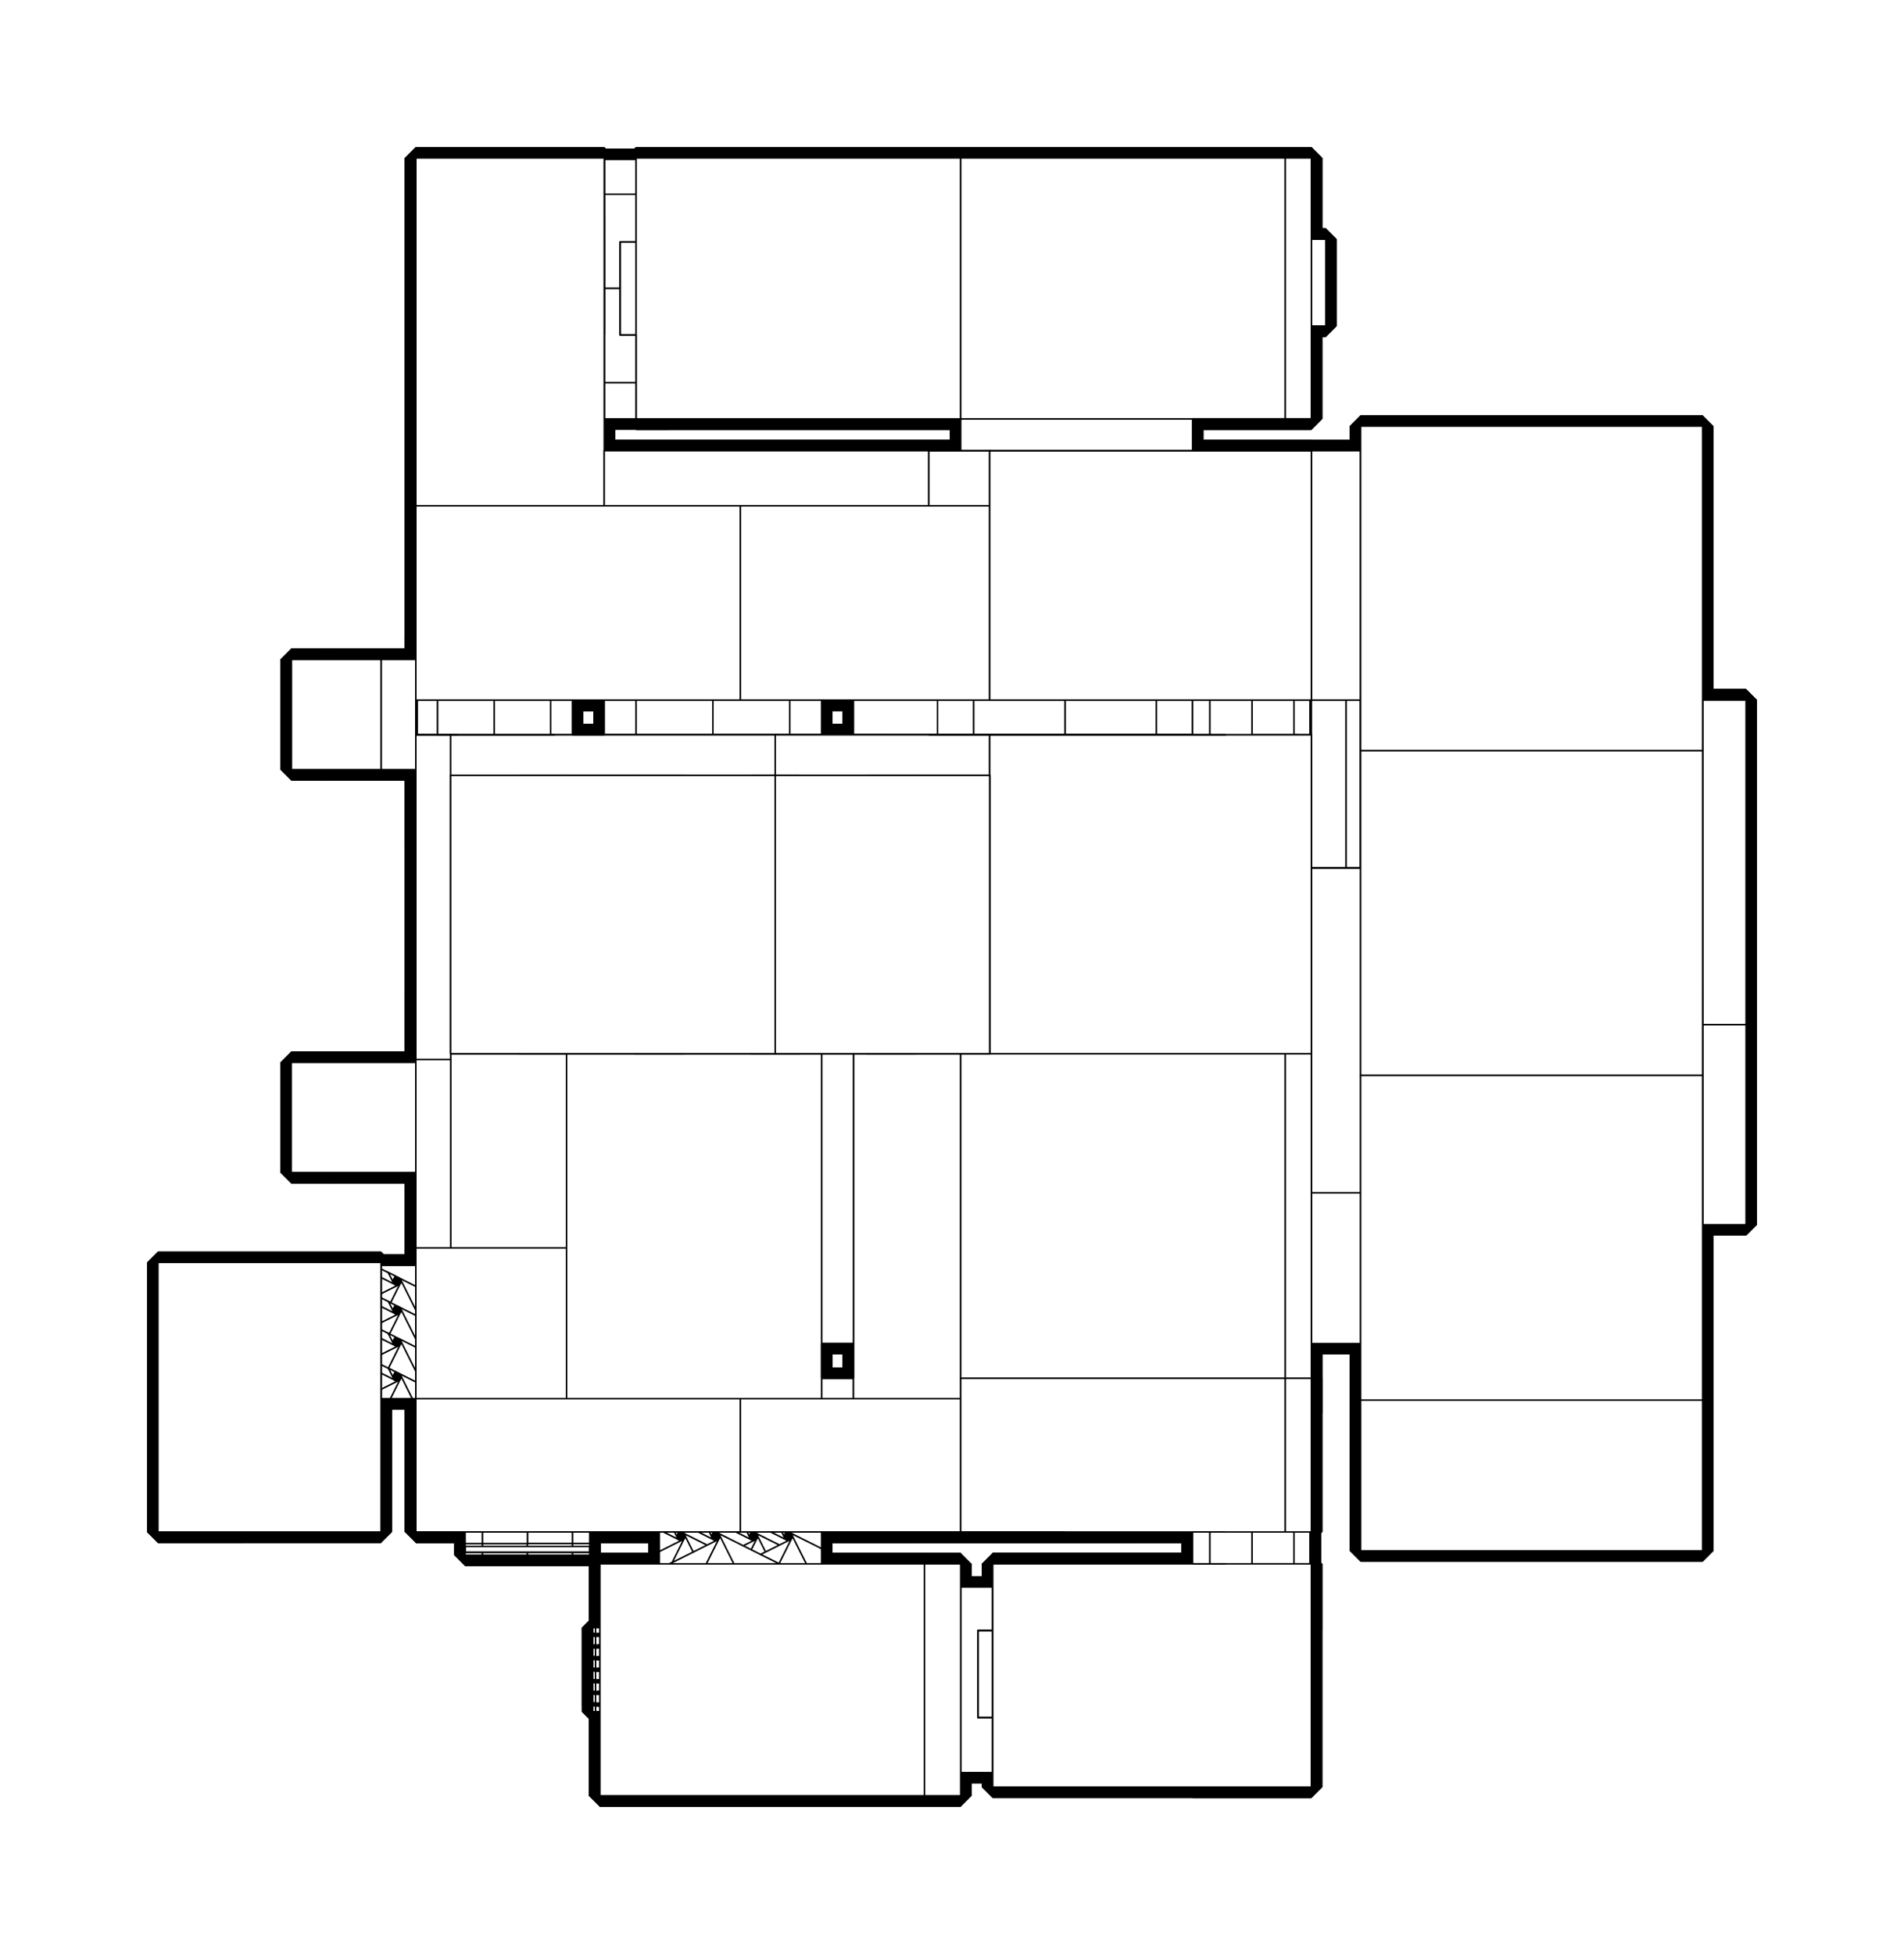 <?xml version="1.0" encoding="utf-8" ?>
<svg baseProfile="tiny" height="100%" version="1.2" viewBox="-583.0 -653.0 1314.0 1348.0" width="100%" xmlns="http://www.w3.org/2000/svg" xmlns:ev="http://www.w3.org/2001/xml-events" xmlns:xlink="http://www.w3.org/1999/xlink"><defs><g id="bsp_ref"><polygon points="622,30 622,-170 622,-170 622,-32 622,32 622,32" /><polygon points="622,192 622,32 622,32 622,32 622,192" /><polygon points="622,192 622,192 622,192 454,192 454,192" /><polygon points="230,-170 6,-170 6,-170 6,-170 6,-170 230,-170" /><polygon points="454,-170 230,-170 230,-170 454,-170" /><polygon points="578,-30 578,-170 622,-170 622,30 578,30" /><polygon points="518,-170 578,-170 578,-30 518,-30" /><polygon points="230,30 6,30 6,-170 230,-170" /><polygon points="454,30 230,30 230,-170 454,-170" /><polygon points="518,-170 518,-30 518,30 454,30 454,-170" /><polygon points="230,192 6,192 6,32 6,30 230,30" /><polygon points="454,192 230,192 230,30 454,30" /><polygon points="518,30 578,30 622,30 622,32 622,192 454,192 454,30" /><polygon points="578,30 578,30 518,30 518,30" /><polygon points="518,30 518,30 518,-30 518,-30" /><polygon points="578,-30 578,-30 578,30 578,30" /><polygon points="518,-30 518,-30 578,-30 578,-30" /><polygon points="578,30 518,30 518,-30 578,-30" /><polygon points="578,-30 518,-30 518,30 578,30" /><polygon points="6,-32 6,-170 6,-170 6,30 6,32 6,32" /><polygon points="6,32 6,32 6,192 6,192 6,32" /><polygon points="622,-32 620,-32 620,32 622,32" /><polygon points="8,-32 6,-32 6,32 8,32" /><polygon points="620,-32 620,-32 620,32 620,32" /><polygon points="622,32 620,32 620,32 622,32" /><polygon points="6,-32 8,-32 8,-32 6,-32" /><polygon points="578,30 518,30 518,-30 578,-30" /><polygon points="578,30 578,30 518,30 518,30" /><polygon points="518,30 518,30 518,-30 518,-30" /><polygon points="518,-30 518,-30 578,-30 578,-30" /><polygon points="578,-30 578,-30 578,30 578,30" /><polygon points="6,-170 6,-170 6,-32 6,-32" /><polygon points="6,-32 6,32 6,192 6,192 6,-32" /><polygon points="622,32 622,-32 622,-32 622,192 622,192" /><polygon points="620,-32 622,-32 622,32 620,32" /><polygon points="6,-32 8,-32 8,32 6,32" /><polygon points="8,-32 8,-32 8,32 8,32" /><polygon points="620,-32 620,-32 622,-32 622,-32" /><polygon points="8,32 8,32 6,32 6,32" /><polygon points="6,-32 6,192 6,192 6,166 6,78 6,-32" /><polygon points="6,-170 6,-170 6,-32 6,-32" /><polygon points="622,-170 622,-170 622,-32 622,-32" /><polygon points="622,-170 622,-32 622,-32 622,-32 622,-170" /><polygon points="230,192 6,192 6,192 6,192 230,192" /><polygon points="454,192 230,192 230,192 454,192" /><polygon points="622,192 622,192 570,192 454,192 454,192" /><polygon points="622,-170 622,-170 622,-170 578,-170 518,-170 454,-170 454,-170" /><polygon points="230,-170 6,-170 6,-170 230,-170" /><polygon points="454,-170 230,-170 230,-170 288,-170 322,-170 346,-170 454,-170" /><polygon points="622,-32 622,-170 454,-170 230,-170 6,-170 6,-32 6,192 230,192 454,192 622,192" /><polygon points="6,-32 6,-170 230,-170 454,-170 622,-170 622,-32 622,192 454,192 230,192 6,192" /><polygon points="6,-146 6,-170 6,-170 6,-32 6,-32" /><polygon points="622,-32 622,54 622,192 622,192 622,-32" /><polygon points="230,192 6,192 6,192 230,192" /><polygon points="454,192 346,192 322,192 288,192 230,192 230,192 454,192" /><polygon points="570,-170 622,-170 622,-170 454,-170 454,-170" /><polygon points="288,-146 288,-146 288,-58 288,-58" /><polygon points="322,-170 288,-170 288,-146 288,-58 288,54 322,54" /><polygon points="288,54 288,166 288,192 322,192 322,54" /><polygon points="346,-170 322,-170 322,54 346,54" /><polygon points="322,54 322,192 346,192 346,54" /><polygon points="570,-170 454,-170 346,-170 346,54 570,54" /><polygon points="346,54 346,192 454,192 570,192 570,54" /><polygon points="622,-32 622,-170 570,-170 570,54 622,54" /><polygon points="570,54 570,192 622,192 622,54" /><polygon points="288,166 288,166 256,166 256,166" /><polygon points="256,-146 230,-146 32,-146 32,-146 64,-146 242,-146 256,-146" /><polygon points="230,-170 6,-170 6,-146 32,-146 230,-146" /><polygon points="256,-146 288,-146 288,-170 230,-170 230,-146" /><polygon points="32,-58 32,78 32,166 32,166 32,78 32,-58" /><polygon points="32,-58 32,-146 6,-146 6,-32 6,78 32,78" /><polygon points="6,78 6,166 32,166 32,78" /><polygon points="230,166 32,166 6,166 6,192 230,192" /><polygon points="288,192 288,166 256,166 230,166 230,192" /><polygon points="-296,70 -296,70 -296,64 -296,30 -296,30" /><polygon points="-296,-330 -296,-304 -296,-146 -296,-106 -296,-106 -296,-122 -296,-198 -296,-214 -296,-330" /><polygon points="80,-544 -144,-544 -144,-544 80,-544" /><polygon points="304,-544 80,-544 80,-544 304,-544" /><polygon points="80,-364 -144,-364 -144,-406 -144,-502 -144,-544 80,-544" /><polygon points="304,-364 240,-364 80,-364 80,-544 304,-544" /><polygon points="322,-544 322,-364 304,-364 304,-544" /><polygon points="240,-304 240,-342 322,-342 322,-304" /><polygon points="240,-364 240,-342 240,-304 208,-304 80,-304 80,-342 80,-364" /><polygon points="208,-194 6,-194 -16,-194 -16,-304 80,-304 208,-304" /><polygon points="240,-304 322,-304 322,-194 288,-194 230,-194 208,-194 208,-304" /><polygon points="230,-170 64,-170 6,-170 6,-194 208,-194 230,-194" /><polygon points="288,-194 288,-170 242,-170 230,-170 230,-194" /><polygon points="288,-170 288,-194 322,-194 322,-170" /><polygon points="230,-170 242,-170 242,-146 64,-146 64,-170" /><polygon points="288,-58 288,-146 322,-146 322,50 322,78 288,78" /><polygon points="322,78 322,216 321,216 304,216 288,216 288,192 288,166 288,78" /><polygon points="64,-342 80,-342 80,-304 -16,-304 -16,-342" /><polygon points="-166,-170 -166,-304 -166,-342 -16,-342 -16,-304 -16,-194 -16,-170 -16,-146 -72,-146 -166,-146" /><polygon points="-296,-502 -296,-544 -166,-544 -166,-502" /><polygon points="-166,-406 -296,-406 -296,-502 -166,-502 -144,-502 -144,-406" /><polygon points="-166,-406 -166,-364 -166,-342 -166,-304 -294,-304 -296,-304 -296,-330 -296,-406" /><polygon points="-16,-170 -16,-194 6,-194 6,-170" /><polygon points="6,-146 32,-146 32,-58 32,78 6,78" /><polygon points="32,78 32,166 6,166 6,78" /><polygon points="-16,-146 6,-146 6,78 -16,78" /><polygon points="6,78 6,166 6,192 6,216 -16,216 -16,166 -16,78" /><polygon points="-296,70 -296,30 -296,-106 -296,-146 -294,-146 -188,-146 -166,-146 -72,-146 -72,78 -296,78" /><polygon points="-72,78 -72,166 -295,166 -296,166 -296,78" /><polygon points="-72,-146 -16,-146 -16,78 -72,78" /><polygon points="-16,78 -16,166 -71,166 -72,166 -72,78" /><polygon points="-188,-170 -294,-170 -294,-304 -166,-304 -166,-170" /><polygon points="-188,-146 -294,-146 -294,-170 -188,-170" /><polygon points="-296,-304 -294,-304 -294,-170 -294,-146 -296,-146" /><polygon points="321,216 322,216 322,274 321,274" /><polygon points="230,216 80,216 6,216 6,192 230,192" /><polygon points="288,192 288,216 230,216 230,192" /><polygon points="230,192 6,192 6,166 32,166 230,166" /><polygon points="256,166 288,166 288,192 230,192 230,166" /><polygon points="304,298 240,298 80,298 80,216 230,216 288,216 304,216" /><polygon points="321,216 321,274 321,298 304,298 304,216" /><polygon points="240,404 240,298 304,298 321,298 321,404 321,426 240,426" /><polygon points="322,298 322,404 321,404 321,298" /><polygon points="240,404 80,404 80,310 80,298 240,298" /><polygon points="102,580 102,426 240,426 321,426 322,426 322,580" /><polygon points="-16,310 -16,298 6,298 6,310" /><polygon points="-16,274 -16,216 6,216 6,274" /><polygon points="16,310 6,310 6,298 6,274 6,216 80,216 80,298 80,310" /><polygon points="-71,310 -208,310 -268,310 -295,310 -295,298 -295,274 -295,166 -72,166 -71,166" /><polygon points="-16,166 -16,216 -16,274 -16,298 -16,310 -71,310 -71,166" /><polygon points="-296,172 -296,166 -295,166 -295,274 -296,274" /><polygon points="-296,310 -296,298 -295,298 -295,310" /><polygon points="16,404 6,404 -16,404 -72,404 -208,404 -208,370 -208,310 -71,310 -16,310 6,310 16,310" /><polygon points="80,310 80,404 16,404 16,310" /><polygon points="-295,310 -268,310 -268,370 -296,370 -296,310" /><polygon points="-268,370 -208,370 -208,404 -296,404 -296,370" /><polygon points="322,-146 322,-146 322,-126 322,50 322,50" /><polygon points="322,404 322,298 322,298 322,298 322,298 322,404" /><polygon points="322,580 322,426 322,426 322,426 322,472 322,580" /><polygon points="16,404 80,404 240,404 240,404 240,404 230,404 6,404 6,404 6,404 6,404" /><polygon points="240,426 240,426 240,404 240,404" /><polygon points="-16,404 -16,404 -16,404 -16,404 -72,404 -72,404" /><polygon points="288,-58 288,78 288,166 288,166 288,54 288,-58" /><polygon points="256,166 230,166 32,166 32,166 230,166 256,166" /><polygon points="288,-146 288,-146 256,-146 256,-146" /><polygon points="32,-146 32,-146 32,-58 32,-58" /><polygon points="-208,370 -208,370 -268,370 -268,370" /><polygon points="-208,310 -208,310 -208,370 -208,370" /><polygon points="-208,370 -268,370 -268,310 -208,310" /><polygon points="-268,370 -268,370 -268,310 -268,310" /><polygon points="-268,310 -268,310 -208,310 -208,310" /><polygon points="-296,156 -296,80 -296,70 -296,70 -296,78 -296,166 -296,172 -296,172" /><polygon points="-296,30 -296,30 -296,-106 -296,-106 -296,-106 -296,30" /><polygon points="-296,-438 -296,-544 -296,-544 -296,-502 -296,-406 -296,-330 -296,-330" /><polygon points="-296,-438 -296,-330 -296,-214 -296,-214 -296,-438" /><polygon points="-144,-544 -144,-544 -144,-544 80,-544 80,-544" /><polygon points="80,-544 80,-544 304,-544 304,-544" /><polygon points="322,-544 322,-544 304,-544 304,-544" /><polygon points="-166,-544 -166,-544 -296,-544 -296,-544" /><polygon points="322,-364 322,-364 322,-544 322,-544" /><polygon points="322,-170 322,-170 322,-194 322,-304 322,-342 322,-342" /><polygon points="240,-364 240,-364 304,-364 322,-364 322,-364" /><polygon points="-144,-364 -144,-364 80,-364 80,-364" /><polygon points="-166,-342 -166,-342 -166,-364 -166,-364" /><polygon points="242,-170 242,-170 288,-170 322,-170 322,-170" /><polygon points="242,-146 242,-146 242,-170 242,-170" /><polygon points="-294,-214 -296,-214 -296,-198 -294,-198" /><polygon points="-188,-146 -188,-146 -188,-170 -188,-170" /><polygon points="-188,-170 -188,-170 -166,-170 -166,-170" /><polygon points="-166,-146 -166,-146 -188,-146 -188,-146" /><polygon points="-294,-198 -296,-198 -296,-122 -294,-122" /><polygon points="-296,-106 -294,-106 -294,-122 -296,-122" /><polygon points="-294,80 -294,80 -294,80 -294,64 -294,64" /><polygon points="-296,172 -294,172 -294,156 -296,156" /><polygon points="-296,70 -296,80 -294,80 -294,64 -296,64" /><polygon points="-294,80 -296,80 -296,156 -294,156" /><polygon points="-166,-170 -166,-170 -166,-170 -166,-146 -166,-146 -166,-146" /><polygon points="64,-170 64,-170 64,-146 64,-146" /><polygon points="-16,-146 -16,-146 -16,-170 -16,-170" /><polygon points="-294,-198 -294,-198 -294,-198 -294,-214 -294,-214 -294,-198" /><polygon points="-166,-170 -166,-170 -188,-170 -188,-170 -166,-170" /><polygon points="-296,-186 -296,-198 -294,-198 -294,-186" /><polygon points="-296,-170 -296,-174.4 -296,-182 -294,-182 -294,-170" /><polygon points="-296,-154 -296,-166 -294,-166 -294,-154" /><polygon points="-296,-138 -296,-150 -294,-150 -294,-138" /><polygon points="-294,-122 -296,-122 -296,-134 -294,-134" /><polygon points="-294,-134 -294,-138 -294,-150 -294,-154 -294,-166 -294,-170 -294,-182 -294,-186 -294,-198 -294,-198 -294,-122 -294,-122" /><polygon points="-294,156 -294,142 -294,138 -294,126 -294,122 -294,110 -294,106 -294,94 -294,90 -294,80 -294,80 -294,156" /><polygon points="-294,156 -296,156 -296,142 -294,142" /><polygon points="-296,138 -296,126 -294,126 -294,138" /><polygon points="-296,122 -296,110 -294,110 -294,122" /><polygon points="-296,106 -296,105.6 -296,94 -294,94 -294,106" /><polygon points="-296,90 -296,80 -294,80 -294,90" /><polygon points="-360,-122 -296,-122 -296,-122 -320,-122 -382,-122 -382,-122" /><polygon points="-340,-130 -320,-138 -316.048,-138 -296,-138 -296,-134 -296,-122 -360,-122" /><polygon points="-356.619,-198 -355,-198 -340,-192 -365,-182" /><polygon points="-382,-146.8 -382,-172.454 -376,-161 -365,-140" /><polygon points="-382,-146.8 -365,-140 -340,-130 -360,-122 -382,-122" /><polygon points="-382,-172.454 -382,-198 -356.619,-198 -365,-182 -376,-161" /><polygon points="-296,-150 -296,-138 -316.048,-138 -315,-140 -307.667,-154 -300.333,-154 -296,-154" /><polygon points="-315,-140 -316.048,-138 -320,-138" /><polygon points="-307.667,-154 -304,-161 -300.333,-154" /><polygon points="-304,-161 -315,-182 -296,-174.4 -296,-170 -296,-166 -296,-154 -300.333,-154" /><polygon points="-296,-198 -296,-186 -296,-182 -296,-174.4 -315,-182 -340,-192 -355,-198" /><polygon points="-315,-182 -315,-182 -340,-192 -340,-192" /><polygon points="-365,-140 -365,-140 -340,-130 -340,-130" /><polygon points="-296,80 -296,90 -296,94 -296,105.6 -315,98 -340,88 -356.339,81.465 -360,80" /><polygon points="-304,119 -315,98 -296,105.6 -296,106 -296,110 -296,122 -302.429,122" /><polygon points="-382,80 -360,80 -356.339,81.465 -365,98 -376,119 -382,107.546" /><polygon points="-356.339,81.465 -340,88 -365,98" /><polygon points="-305.571,122 -304,119 -302.429,122" /><polygon points="-315,140 -305.571,122 -302.429,122 -296,122 -296,126 -296,138 -296,142 -316.048,142" /><polygon points="-320,142 -315,140 -316.048,142" /><polygon points="-340,150 -320,142 -316.048,142 -296,142 -296,156 -355,156" /><polygon points="-382,133.2 -382,107.546 -376,119 -365,140" /><polygon points="-382,156 -382,133.2 -365,140 -340,150 -355,156" /><polygon points="-315,98 -315,98 -340,88 -340,88" /><polygon points="-365,98 -365,98 -376,119 -376,119" /><polygon points="-296,-198 -296,-198 -294,-198 -294,-198 -296,-198" /><polygon points="-320,-122 -296,-122 -296,-122 -320,-122" /><polygon points="-365,-140 -376,-161 -365,-182 -340,-192 -315,-182 -304,-161 -315,-140 -340,-130" /><polygon points="-320,-198 -296,-198 -296,-198 -355,-198 -356.619,-198 -382,-198 -382,-198" /><polygon points="-365,-182 -365,-182 -340,-192 -340,-192" /><polygon points="-376,-161 -376,-161 -365,-182 -365,-182" /><polygon points="-315,-182 -315,-182 -304,-161 -304,-161" /><polygon points="-365,-140 -365,-140 -376,-161 -376,-161" /><polygon points="-304,-161 -304,-161 -307.667,-154 -315,-140 -315,-140" /><polygon points="-315,-140 -315,-140 -320,-138 -340,-130 -340,-130" /><polygon points="-315,140 -340,150 -365,140 -376,119 -365,98 -340,88 -315,98 -304,119" /><polygon points="-365,98 -365,98 -340,88 -340,88" /><polygon points="-315,98 -315,98 -304,119 -304,119" /><polygon points="-304,119 -304,119 -305.571,122 -315,140 -315,140" /><polygon points="-365,140 -365,140 -376,119 -376,119" /><polygon points="-315,140 -315,140 -320,142 -340,150 -340,150" /><polygon points="-340,150 -340,150 -365,140 -365,140" /><polygon points="-166,-406 -166,-420 -166,-406" /><polygon points="-166,-406 -166,-406 -144,-406 -144,-406" /><polygon points="-144,-502 -144,-502 -166,-502 -166,-502" /><polygon points="-144,-406 -144,-420 -166,-420 -166,-406" /><polygon points="-166,-406 -166,-420 -166,-454 -166,-424.857 -166,-406" /><polygon points="-144,-420 -144,-406 -144,-406" /><polygon points="-144,-488 -144,-502 -166,-502 -166,-488" /><polygon points="-144,-488 -166,-488 -166,-454 -144,-454" /><polygon points="6,298 6,298 -16,298 -16,298" /><polygon points="-16,298 -57,298 -16,298" /><polygon points="6,274 6,274 6,298 6,298" /><polygon points="-16,298 -16,298 -16,274 -16,274" /><polygon points="-16,274 -57,274 -57,298 -16,298" /><polygon points="-16,404 -16,389 -16,404" /><polygon points="-16,404 -16,404 6,404 6,404" /><polygon points="6,404 6,389 -16,389 -16,404" /><polygon points="6,298 -16,298 -16,313 6,313" /><polygon points="321,298 318.32,298 321,298" /><polygon points="321,298 321,298 321,274 321,274" /><polygon points="-295,274 -295,274 -295,298 -295,298" /><polygon points="321,298 318.32,298 276,298 322,298 322,298" /><polygon points="322,298 322,298 321,298 321,298 321,298" /><polygon points="-292.72,298 -295,298 -295,298" /><polygon points="-295,298 -295,298 -295,298 -296,298 -296,298" /><polygon points="321,274 321,274 321,274 322,274 322,274" /><polygon points="321,274 321,274 276,274 321,274" /><polygon points="-292.72,274 -295,274 -295,274" /><polygon points="-295,274 -292.72,274 -255,274 -217.28,274 -296,274 -296,274 -296,274" /><polygon points="-296,274 -296,274 -295,274 -295,274 -295,274" /><polygon points="-292.72,298 -255,298 -255,274 -295,274 -295,298" /><polygon points="321,426 310,426 321,426" /><polygon points="321,426 321,426 321,404 321,404" /><polygon points="321,404 310,404 310,426 321,426" /><polygon points="-144,-454 -144,-420 -144,-406 -144,-406 -144,-424.858" /><polygon points="-144,-454 -166,-454 -166,-420 -144,-420" /><polygon points="-16,404 -16,389 -16,351 -16,383.154 -16,404" /><polygon points="-16,298 -57,298 -156,298 -48,298 -16,298" /><polygon points="322,298 276,298 164.001,298 286.185,298 322,298" /><polygon points="321,274 321,274 322,274 322,274 321,274" /><polygon points="321,426 310,426 281,426 312.636,426 321,426" /><polygon points="6,389 6,404 6,404" /><polygon points="-16,313 -16,298 -16,298 -16,298 -16,328" /><polygon points="6,313 -16,313 -16,351 6,351" /><polygon points="52,274 94.32,274 6,274 6,274" /><polygon points="-255,274 -156,274 -48.001,274 -72,274 -217.28,274" /><polygon points="-57,274 -16,274 -16,274" /><polygon points="276,274 276,298 318.32,298 321,298 321,274" /><polygon points="52,274 6,274 6,298 52,298" /><polygon points="276,274 164,274 164.001,298 276,298" /><polygon points="-57,274 -156,274 -156,298 -57,298" /><polygon points="310,404 321,404 321,404" /><polygon points="252,404 281,404 312.637,404 263.04,404" /><polygon points="252,404 240,404 240,426 252,426" /><polygon points="310,404 281,404 281,426 310,426" /><polygon points="322,-342 322,-342 322,-342 322,-304 322,-170 322,-170 322,-342" /><polygon points="256,-342 322,-342 322,-342 322,-342 240,-342 240,-342" /><polygon points="80,-342 80,-342 64,-342 64,-342" /><polygon points="-144,-544 -144,-544 -144,-544 -144,-502 -144,-502 -144,-502" /><polygon points="-144,-474 -144,-488 -144,-454 -144,-424.858" /><polygon points="-144,-502 -144,-502 -144,-488 -144,-474" /><polygon points="-144,-406 -144,-406 -144,-406 -144,-406 -144,-364 -144,-364 -144,-364" /><polygon points="80,-364 80,-364 80,-364 80,-342 80,-342" /><polygon points="240,-342 240,-342 240,-364 240,-364 240,-364" /><polygon points="240,-342 240,-364 80,-364 80,-342" /><polygon points="240,-364 240,-364 80,-364 80,-364" /><polygon points="80,-364 80,-364 -144,-364 -144,-364 -144,-364 80,-364" /><polygon points="-166,-364 -166,-364 -166,-342 -166,-342 -166,-342 -166,-364" /><polygon points="-166,-502 -166,-502 -166,-502 -166,-544 -166,-544 -166,-544" /><polygon points="-166,-474 -166,-488 -166,-502 -166,-502" /><polygon points="-166,-424.857 -166,-488 -166,-474" /><polygon points="-166,-364 -166,-364 -166,-364 -166,-406 -166,-406 -166,-406 -166,-406" /><polygon points="256,-304 256,-342 240,-342 80,-342 64,-342 64,-304" /><polygon points="-296,172 -296,172 -296,172 -296,274 -296,274 -296,274 -296,172" /><polygon points="-296,138 -296,142 -296,142 -296,138" /><polygon points="-296,106 -296,110 -296,110 -296,106" /><polygon points="-296,122 -296,126 -296,126 -296,122" /><polygon points="-296,90 -296,94 -296,94 -296,90" /><polygon points="-296,64 -296,64 -296,30 -296,30 -296,64" /><polygon points="-294,172 -296,172 -296,172 -296,172 -294,172" /><polygon points="-296,172 -294,172 -294,172 -296,172" /><polygon points="-294,90 -294,90 -294,94 -294,94" /><polygon points="-294,122 -294,122 -294,126 -294,126" /><polygon points="-294,172 -294,156 -294,156 -294,156 -294,172" /><polygon points="-294,80 -294,90 -294,94 -294,106 -294,110 -294,122 -294,126 -294,138 -294,142 -294,156 -294,172 -294,172 -294,64 -294,64" /><polygon points="-294,138 -294,138 -294,142 -294,142" /><polygon points="-294,106 -294,106 -294,110 -294,110" /><polygon points="-294,64 -296,64 -296,64 -294,64" /><polygon points="-296,126 -296,138 -294,138 -294,126" /><polygon points="-296,142 -296,156 -294,156 -294,142" /><polygon points="-296,110 -296,122 -294,122 -294,110" /><polygon points="-296,80 -296,90 -294,90 -294,80" /><polygon points="-296,94 -296,106 -294,106 -294,94" /><polygon points="-294,122 -296,122 -296,122 -294,122" /><polygon points="-294,106 -296,106 -296,106 -294,106" /><polygon points="-296,94 -294,94 -294,94 -296,94" /><polygon points="-294,90 -296,90 -296,90 -294,90" /><polygon points="-296,80 -294,80 -294,80 -296,80" /><polygon points="-296,110 -294,110 -294,110 -296,110" /><polygon points="-296,142 -294,142 -294,142 -296,142" /><polygon points="-294,138 -296,138 -296,138 -294,138" /><polygon points="-296,126 -294,126 -294,126 -296,126" /><polygon points="-294,156 -296,156 -296,156 -294,156" /><polygon points="-382,156 -382,80 -382,80 -382,107.546 -382,133.2 -382,156" /><polygon points="-296,156 -382,156 -382,156 -355,156 -296,156" /><polygon points="-382,80 -296,80 -296,80 -360,80 -382,80" /><polygon points="-296,142 -296,138 -296,126 -296,122 -296,110 -296,106 -296,94 -296,90 -296,80 -382,80 -382,156 -296,156" /><polygon points="281,426 252,426 263.04,426 312.636,426" /><polygon points="-156,298 -255,298 -217.28,298 -72,298 -48,298" /><polygon points="164,274 276,274 321,274 321,274 286.185,274" /><polygon points="164,274 286.185,274 152,274 94.32,274 52,274" /><polygon points="-156,274 -57,274 -16,274 -16,274 -48.001,274" /><polygon points="164.001,298 164,274 52,274 52,298" /><polygon points="-156,274 -255,274 -255,298 -156,298" /><polygon points="281,404 321,404 321,404 312.637,404" /><polygon points="281,404 252,404 252,426 281,426" /><polygon points="6,351 6,389 6,404 6,404 6,383.155" /><polygon points="6,351 -16,351 -16,389 6,389" /><polygon points="-296,298 -296,298 -296,298 -296,310 -296,370 -296,404 -296,404" /><polygon points="-296,-138 -296,-134 -296,-134 -296,-138" /><polygon points="-296,-154 -296,-150 -296,-150 -296,-154" /><polygon points="-296,-170 -296,-166 -296,-166 -296,-170" /><polygon points="-296,-186 -296,-182 -296,-182 -296,-186" /><polygon points="-296,-544 -296,-544 -296,-438 -296,-438" /><polygon points="-296,-544 -296,-544 -188,-544 -166,-544 -166,-544 -166,-544 -296,-544" /><polygon points="-294,-122 -296,-122 -296,-122 -296,-122 -294,-122" /><polygon points="-294,-198 -296,-198 -296,-186 -294,-186" /><polygon points="-296,-182 -296,-170 -294,-170 -294,-182" /><polygon points="-296,-166 -296,-154 -294,-154 -294,-166" /><polygon points="-296,-150 -296,-138 -294,-138 -294,-150" /><polygon points="-296,-134 -296,-122 -294,-122 -294,-134" /><polygon points="-294,-186 -294,-186 -294,-182 -294,-182" /><polygon points="-294,-154 -294,-154 -294,-150 -294,-150" /><polygon points="-294,-170 -294,-170 -294,-166 -294,-166" /><polygon points="-294,-138 -294,-138 -294,-134 -294,-134" /><polygon points="-294,-154 -296,-154 -296,-154 -294,-154" /><polygon points="-296,-182 -294,-182 -294,-182 -296,-182" /><polygon points="-294,-186 -296,-186 -296,-186 -294,-186" /><polygon points="-294,-170 -296,-170 -296,-170 -294,-170" /><polygon points="-296,-166 -294,-166 -294,-166 -296,-166" /><polygon points="-296,-138 -296,-138 -294,-138 -294,-138" /><polygon points="-296,-150 -294,-150 -294,-150 -296,-150" /><polygon points="-296,-134 -294,-134 -294,-134 -296,-134" /><polygon points="-296,-106 -296,-106 -296,-106 -294,-106 -294,-106 -296,-106" /><polygon points="-320,-122 -320,-122 -382,-122 -382,-122 -320,-122" /><polygon points="-320,-198 -320,-198 -320,-122 -320,-122" /><polygon points="-320,-198 -296,-198 -296,-198 -320,-198" /><polygon points="-296,-134 -296,-138 -296,-150 -296,-154 -296,-166 -296,-170 -296,-182 -296,-186 -296,-198 -320,-198 -320,-122 -296,-122" /><polygon points="-320,-198 -320,-198 -382,-198 -382,-198 -320,-198" /><polygon points="-296,298 -296,298 -296,404 -296,404" /><polygon points="263.04,426 252,426 240,426 240,426" /><polygon points="322,426 322,426 321,426 321,426 321,426 321,426" /><polygon points="102,426 240,426 240,426 240,426 102,426" /><polygon points="321,426 312.636,426 263.04,426 240,426 102,426 102,426 240,426 322,426 322,426" /><polygon points="322,-342 322,-342 256,-342 256,-342" /><polygon points="80,-342 240,-342 256,-342 256,-304 64,-304 64,-342" /><polygon points="64,-304 64,-304 64,-342 64,-342" /><polygon points="256,-342 256,-342 256,-304 256,-304" /><polygon points="256,-304 256,-304 64,-304 64,-304" /><polygon points="94.32,298 230,298 286.185,298 164.001,298 52,298" /><polygon points="94.32,298 52,298 6,298 6,298" /><polygon points="-217.28,298 -255,298 -292.72,298 -295,298 -296,298 -296,298 -296,298" /><polygon points="286.185,274 321,274 322,274 322,274 321,274 240,274 152,274 152,274" /><polygon points="-16,274 -16,274 -16,274 -16,274 6,274 6,274 6,274" /><polygon points="6,328 6,313 6,351 6,383.155" /><polygon points="6,298 6,298 6,313 6,328" /><polygon points="321,404 321,404 321,404 321,404 322,404 322,404" /><polygon points="240,404 240,404 252,404 263.04,404" /><polygon points="230,298 94.32,298 6,298 6,328 6,383.155 6,404 230,404" /><polygon points="240,404 263.04,404 312.637,404 321,404 322,404 322,298 286.185,298 230,298 230,404" /><polygon points="-16,383.154 -16,351 -16,313 -16,328" /><polygon points="-72,298 -217.28,298 -296,298 -296,404 -72,404" /><polygon points="-16,383.154 -16,328 -16,298 -48,298 -72,298 -72,404 -16,404" /><polygon points="-72,404 -296,404 -296,404 -296,404 -208,404 -72,404" /><polygon points="102,426 102,426 102,580 102,580 102,570 102,442 102,426" /><polygon points="58,-342 -166,-342 -166,-342 58,-342" /><polygon points="80,-342 80,-342 64,-342 64,-342" /><polygon points="58,-342 64,-342 64,-342 64,-342 64,-342 -16,-342 -166,-342 -166,-342 -166,-342" /><polygon points="-382,-198 -382,-122 -320,-122 -320,-198" /><polygon points="-382,-198 -382,-198 -382,-198 -382,-172.454 -382,-146.8 -382,-122 -382,-122 -382,-122" /><polygon points="-296,172 -296,172 -296,274 -296,274 -296,274" /><polygon points="-296,50 -296,64 -296,172 -296,274 -296,274 -296,274 -296,154 -296,50" /><polygon points="-296,50 -296,-106 -296,-106 -296,30 -296,64 -296,64" /><polygon points="-294,64 -296,64 -296,64 -296,64 -294,64" /><polygon points="-296,64 -294,64 -294,172 -296,172" /><polygon points="240,426 240,472 322,472 322,426" /><polygon points="240,472 240,472 322,472 322,472" /><polygon points="102,580 102,580 102,580 322,580 322,580 322,580" /><polygon points="-296,-214 -296,-214 -296,-342 -296,-438 -296,-438 -296,-214" /><polygon points="-294,-198 -296,-198 -296,-214 -294,-214" /><polygon points="-294,-214 -296,-214 -296,-214 -296,-214 -294,-214" /><polygon points="-296,-198 -294,-198 -294,-122 -296,-122" /><polygon points="-294,-122 -294,-198 -294,-198 -294,-186 -294,-182 -294,-170 -294,-166 -294,-154 -294,-150 -294,-138 -294,-134 -294,-122" /><polygon points="-294,-106 -296,-106 -296,-122 -294,-122" /><polygon points="-294,-106 -294,-122 -294,-122 -294,-122 -294,-122 -294,-106" /><polygon points="-169,586 -64,586 -64,586 -169,586" /><polygon points="322,-146 322,-146 322,-126 322,-126" /><polygon points="322,50 322,98 322,274 322,274 322,274 322,274 322,216 322,78 322,50" /><polygon points="322,472 322,472 322,580 322,580 322,580 322,580 322,472" /><polygon points="240,426 240,426 102,426 102,426" /><polygon points="-16,-170 -16,-170 -16,-170 6,-170 64,-170 64,-170 64,-170" /><polygon points="64,-146 64,-146 64,-170 64,-170 64,-170 64,-146" /><polygon points="322,-146 322,-146 288,-146 256,-146 242,-146 242,-146 242,-146" /><polygon points="-16,-170 -16,-170 -16,-146 -16,-146 -16,-146 -16,-170" /><polygon points="64,-146 64,-146 64,-146 32,-146 6,-146 -16,-146 -16,-146 -16,-146" /><polygon points="80,312 80,274 152,274 240,274 240,404 208,404 80,404" /><polygon points="240,404 240,274 321,274 321,404 321,426 240,426" /><polygon points="321,274 322,274 322,322 322,404 321,404" /><polygon points="-16,312 -16,298 6,298 6,312" /><polygon points="6,312 6,298 6,274 80,274 80,312" /><polygon points="-128,274 -72,274 -16,274 -16,298 -16,312 -16,402 -43,402 -44.5,402 -55,402 -67,402 -68.5,402 -79,402 -93,402 -94.5,402 -105,402 -117,402 -118.5,402 -128,402" /><polygon points="-296,274 -128,274 -128,402 -128,402.5 -128,404 -296,404" /><polygon points="-16,402 -16,312 6,312 80,312 80,404 -16,404" /><polygon points="-37,405 -39,404 -40.199,403.4 -43,402 -16,402 -16,404 -16,415.5" /><polygon points="-128,404 -128,402.5 -115,409 -113,410 -128,417.5" /><polygon points="-128,402.5 -128,402 -118.5,402 -116,407 -115,409" /><polygon points="-118.5,402 -117,402 -114.2,403.4 -115,405 -116,407" /><polygon points="-114.2,403.4 -113,404 -115,405" /><polygon points="-64.2,403.4 -63,404 -65,405" /><polygon points="-68.5,402 -67,402 -64.2,403.4 -65,405 -66,407" /><polygon points="-79,402 -68.5,402 -66,407 -65,409" /><polygon points="-87,405 -89,404 -93,402 -79,402 -65,409 -63,410 -70,413.5" /><polygon points="-61,405 -63,404 -64.2,403.4 -67,402 -55,402 -41,409 -39,410 -45,413" /><polygon points="-55,402 -44.5,402 -42,407 -41,409" /><polygon points="-44.5,402 -43,402 -40.199,403.4 -41,405 -42,407" /><polygon points="-40.199,403.4 -39,404 -41,405" /><polygon points="-111,405 -113,404 -114.2,403.4 -117,402 -105,402 -91,409 -89,410 -95,413" /><polygon points="-105,402 -94.5,402 -92,407 -91,409" /><polygon points="-94.5,402 -93,402 -90.2,403.4 -91,405 -92,407" /><polygon points="-90.2,403.4 -89,404 -91,405" /><polygon points="-70,425.5 -82,419.5 -80.2,418.6 -70,413.5 -63,410 -61,409 -69.4,425.8" /><polygon points="-86,407 -87,405 -70,413.5 -80.2,418.6" /><polygon points="-37,409 -36,407 -29,421 -40.2,415.4" /><polygon points="-111,409 -110,407 -100.5,426 -119.5,426" /><polygon points="-119.5,426 -128,426 -128,417.5 -113,410 -111,409" /><polygon points="-69,426 -100.5,426 -110,407 -111,405 -95,413 -90.2,415.4 -82,419.5 -70,425.5" /><polygon points="-36,407 -37,405 -16,415.5 -16,426 -19,426 -29,421" /><polygon points="-39,410 -37,409 -40.2,415.4 -45,413" /><polygon points="-50.5,426 -60,407 -61,405 -45,413 -40.2,415.4 -29,421 -19,426" /><polygon points="-50.5,426 -69,426 -69.4,425.8 -61,409 -60,407" /><polygon points="-87,409 -86,407 -80.2,418.6 -82,419.5 -90.2,415.4" /><polygon points="-89,410 -87,409 -90.2,415.4 -95,413" /><polygon points="-128,404 -128,404 -166,404 -296,404 -296,404" /><polygon points="240,404 240,404 208,404 208,404" /><polygon points="-72,274 -128,274 -296,274 -296,274 -296,274 -217.28,274 -72,274" /><polygon points="152,274 80,274 6,274 -16,274 -72,274 -72,274 -48.001,274 -16,274 6,274 94.32,274 152,274" /><polygon points="80,426 80,426 80,442 80,570 80,580 80,580" /><polygon points="102,442 102,442 102,442 102,426 102,426 102,426 102,442" /><polygon points="102,442 102,442 102,570 102,570" /><polygon points="240,472 240,472 240,426 240,426" /><polygon points="240,472 240,426 321,426 322,426 322,472" /><polygon points="132,442 102,442 102,570 132,570" /><polygon points="-169,426 -128,426 -119.5,426 -100.5,426 -69,426 -50.5,426 -19,426 -16,426 55,426 55,586 -64,586 -169,586" /><polygon points="55,426 80,426 80,580 80,586 55,586" /><polygon points="592,417 592,417 356,417 356,417" /><polygon points="356,180 356,274 356,274 356,180" /><polygon points="592,-359 592,-359 592,-268 592,-222 592,-222" /><polygon points="592,322 592,274 592,274 592,298 592,322" /><polygon points="450,-194 450,-310 450,-359 592,-359 592,-222 592,-170 496,-170 452,-170 450,-170" /><polygon points="356,-359 432,-359 432,-310 432,-194 356,-194" /><polygon points="496,-170 592,-170 592,2 592,54 496,54" /><polygon points="592,54 592,226 496,226 496,180 496,54" /><polygon points="452,50 452,-170 496,-170 496,54 452,54" /><polygon points="496,54 496,180 452,180 452,54" /><polygon points="356,-170 450,-170 452,-170 452,50 450,50 356,50" /><polygon points="450,156 450,146 450,74 450,50 452,50 452,54 452,180 450,180" /><polygon points="356,74 432,74 432,82 432,156 356,156" /><polygon points="496,274 592,274 592,322 496,322" /><polygon points="450,180 452,180 496,180 496,226 496,250 496,274 496,322 356,322 356,274 356,180" /><polygon points="356,180 356,180 356,180 450,180 450,180" /><polygon points="450,-170 450,-170 450,-194 450,-194 450,-194" /><polygon points="356,-170 356,-170 356,-170 450,-170 450,-170" /><polygon points="432,-310 432,-310 432,-246 432,-194 432,-194" /><polygon points="450,50 450,50 356,50 356,50 356,50" /><polygon points="432,82 432,82 432,146 432,156 432,156" /><polygon points="496,322 592,322 592,346 592,417 356,417 356,346 356,322" /><polygon points="-64,586 -64,586 55,586 80,586 80,586 55,586 -64,586" /><polygon points="322,98 322,156 322,180 322,274 322,322 322,322 322,274 322,98" /><polygon points="322,-126 322,-54 322,50 322,74 322,98 322,98 322,50 322,-126" /><polygon points="322,322 322,274 322,274 322,322" /><polygon points="322,322 322,322 322,322 322,322 322,322 322,378 322,404 322,404 322,322" /><polygon points="356,-170 356,-54 356,-54 356,-170" /><polygon points="356,-54 356,-170 356,-170 356,50 356,50" /><polygon points="356,74 356,74 356,156 356,156" /><polygon points="450,82 450,74 450,74 450,146 450,146" /><polygon points="450,82 450,82 450,82 450,74 450,74" /><polygon points="450,74 450,74 450,50 450,50 450,74" /><polygon points="450,-246 450,-310 450,-310 450,-194 450,-194" /><polygon points="450,-310 450,-310 450,-310 450,-359 450,-359 450,-310" /><polygon points="432,-194 432,-194 432,-194 356,-194 356,-194 432,-194" /><polygon points="432,-194 432,-246 432,-246 432,-194" /><polygon points="432,-310 436,-310 436,-268 436,-246 432,-246" /><polygon points="444,-268 444,-310 450,-310 450,-246 444,-246" /><polygon points="444,-268 444,-268 444,-288 444,-310 444,-310" /><polygon points="444,-246 450,-246 450,-246 444,-246" /><polygon points="432,-246 436,-246 436,-246 432,-246" /><polygon points="436,-246 436,-268 436,-268 436,-268 436,-268 436,-246" /><polygon points="444,104 444,82 450,82 450,146 444,146" /><polygon points="432,82 436,82 436,104 436,146 432,146" /><polygon points="432,82 432,82 436,82 436,82" /><polygon points="444,82 444,104 444,104 444,104 444,104 444,82" /><polygon points="444,146 444,146 444,124 444,104 444,104" /><polygon points="436,104 436,104 436,124 436,146 436,146" /><polygon points="356,74 356,74 432,74 432,74 356,74" /><polygon points="432,156 432,156 432,156 356,156 356,156 356,156 432,156" /><polygon points="356,274 356,274 356,274 356,274 356,274 322,274 322,274" /><polygon points="356,50 356,50 322,50 322,50" /><polygon points="322,-54 356,-54 356,50 322,50" /><polygon points="356,156 356,156 322,156 322,156" /><polygon points="356,74 356,156 322,156 322,98 322,74" /><polygon points="356,180 356,274 322,274 322,180" /><polygon points="-169,426 -169,426 -169,426 -128,426 -128,426 -169,426" /><polygon points="80,580 80,570 80,570 80,580" /><polygon points="102,570 102,570 102,570 102,580 102,580 102,580 102,570" /><polygon points="102,442 132,442 132,570 102,570" /><polygon points="102,442 102,442 132,442 132,442" /><polygon points="132,442 132,442 132,570 132,570" /><polygon points="132,570 132,570 102,570 102,570" /><polygon points="80,570 102,570 102,570 80,570" /><polygon points="80,442 102,442 102,570 80,570" /><polygon points="-169,528 -169,426 -169,426 -169,586 -169,586" /><polygon points="-169,586 -64,586 -64,528 -169,528" /><polygon points="-169,528 -64,528 -64,528 -169,528" /><polygon points="592,2 592,180 592,226 592,226 592,54 592,2" /><polygon points="592,-222 592,-44 592,2 592,2 592,-170 592,-222" /><polygon points="592,-222 592,-268 592,-268 592,-126 592,-44 592,-44" /><polygon points="592,322 592,322 592,322 592,346 592,346 592,322" /><polygon points="592,274 592,274 496,274 496,274" /><polygon points="496,226 496,226 592,226 592,226" /><polygon points="496,250 496,250 496,226 496,226" /><polygon points="496,250 496,250 496,274 496,274 496,274 496,250" /><polygon points="592,250 496,250 496,226 592,226" /><polygon points="592,274 496,274 496,298 592,298" /><polygon points="80,586 80,586 55,586 55,586" /><polygon points="592,298 592,322 592,322 592,298" /><polygon points="592,274 496,274 496,250 592,250" /><polygon points="496,250 496,250 592,250 592,250" /><polygon points="496,274 496,274 496,298 496,298 496,298 496,274" /><polygon points="592,298 592,298 496,298 496,298" /><polygon points="592,298 496,298 496,322 592,322" /><polygon points="80,586 80,586 80,580 80,580 80,580 80,580 80,586" /><polygon points="-169,528 -64,528 -64,586 -169,586" /><polygon points="-64,528 -64,528 -64,586 -64,586" /><polygon points="592,180 592,250 592,250 592,250 592,226 592,180" /><polygon points="592,274 592,250 592,180 592,180 592,298 592,298" /><polygon points="592,250 592,274 592,274 592,250" /><polygon points="592,346 592,346 592,417 592,417 592,346" /><polygon points="592,322 592,322 496,322 496,322" /><polygon points="496,274 496,274 592,274 592,274" /><polygon points="496,298 496,298 496,322 496,322 496,322 496,298" /><polygon points="592,298 496,298 496,274 592,274" /><polygon points="592,322 496,322 496,346 592,346" /><polygon points="356,417 356,346 356,346 356,417" /><polygon points="592,-268 592,-268 592,-194 592,-126 592,-126" /><polygon points="592,-44 592,98 592,180 592,180 592,180 592,2 592,-44" /><polygon points="436,-268 444,-268 444,-268 436,-268" /><polygon points="444,-310 444,-310 450,-310 450,-310 444,-310" /><polygon points="436,-268 436,-288 444,-288 444,-268" /><polygon points="436,-288 436,-288 444,-288 444,-288" /><polygon points="444,-288 444,-288 444,-288 444,-310 444,-310" /><polygon points="436,-288 436,-268 436,-268 436,-310 436,-310" /><polygon points="592,322 496,322 496,298 592,298" /><polygon points="496,298 496,298 592,298 592,298" /><polygon points="592,346 592,346 496,346 496,346" /><polygon points="496,322 496,322 496,346 496,346 496,346 496,322" /><polygon points="592,417 592,346 496,346 452,346 356,346 356,417" /><polygon points="436,104 436,104 444,104 444,104" /><polygon points="436,146 436,146 432,146 432,146 436,146" /><polygon points="436,124 436,104 444,104 444,124" /><polygon points="436,124 444,124 444,124 436,124" /><polygon points="356,322 356,274 356,274 356,274 356,322 356,346 356,346 356,346" /><polygon points="592,-268 592,-268 592,-194 592,-194" /><polygon points="592,98 592,122 592,322 592,322 592,298 592,180 592,98" /><polygon points="592,-126 592,30 592,98 592,98 592,-44 592,-126" /><polygon points="592,98 592,30 592,30 592,122 592,122" /><polygon points="496,322 496,322 592,322 592,322" /><polygon points="356,346 356,346 452,346 452,346" /><polygon points="452,346 452,346 496,346 496,346 496,346 452,346" /><polygon points="496,346 592,346 592,346 496,346" /><polygon points="592,346 496,346 496,322 592,322" /><polygon points="452,322 356,322 356,346 452,346" /><polygon points="-169,524 -169,522 -169,516 -169,514 -169,508 -169,506 -169,500 -169,498 -169,492 -169,490 -169,484 -169,482 -169,476 -169,474 -169,470 -169,426 -169,426 -169,528 -169,528 -169,528" /><polygon points="-172,470 -174,470 -174,470 -172,470" /><polygon points="-169,470 -172,470 -172,470 -169,470" /><polygon points="-172,528 -169,528 -169,528 -172,528" /><polygon points="-174,528 -172,528 -172,528 -174,528" /><polygon points="-173,474 -174,474 -174,470 -172,470 -172,474" /><polygon points="-170,476 -169,476 -169,482 -170,482 -172,482 -172,476" /><polygon points="-173,490 -174,490 -174,484 -173,484 -172,484 -172,490" /><polygon points="-174,516 -174,514 -173,514 -173,516" /><polygon points="-173,522 -174,522 -174,516 -173,516 -172,516 -172,522" /><polygon points="-174,500 -174,498 -173,498 -173,500" /><polygon points="-173,506 -174,506 -174,500 -173,500 -172,500 -172,506" /><polygon points="-170,492 -169,492 -169,498 -170,498 -172,498 -172,492" /><polygon points="-170,508 -169,508 -169,514 -170,514 -172,514 -172,508" /><polygon points="-169,506 -169,508 -170,508 -170,506" /><polygon points="-170,524 -169,524 -169,528 -172,528 -172,524" /><polygon points="-169,522 -169,524 -170,524 -170,522" /><polygon points="-169,490 -169,492 -170,492 -170,490" /><polygon points="-169,482 -169,484 -170,484 -170,482" /><polygon points="-169,474 -169,476 -170,476 -170,474" /><polygon points="-174,476 -174,474 -173,474 -173,476" /><polygon points="-174,484 -174,482 -173,482 -173,484" /><polygon points="-174,492 -174,490 -173,490 -173,492" /><polygon points="-174,524 -174,522 -173,522 -173,524" /><polygon points="-172,528 -174,528 -174,524 -173,524 -172,524" /><polygon points="-174,508 -174,506 -173,506 -173,508" /><polygon points="-173,514 -174,514 -174,508 -173,508 -172,508 -172,514" /><polygon points="-173,498 -174,498 -174,492 -173,492 -172,492 -172,498" /><polygon points="-170,500 -169,500 -169,506 -170,506 -172,506 -172,500" /><polygon points="-169,498 -169,500 -170,500 -170,498" /><polygon points="-170,516 -169,516 -169,522 -170,522 -172,522 -172,516" /><polygon points="-169,514 -169,516 -170,516 -170,514" /><polygon points="-170,484 -169,484 -169,490 -170,490 -172,490 -172,484" /><polygon points="-173,482 -174,482 -174,476 -173,476 -172,476 -172,482" /><polygon points="-169,470 -169,474 -170,474 -172,474 -172,470" /><polygon points="-172,474 -170,474 -170,474 -172,474" /><polygon points="-172,482 -170,482 -170,482 -172,482" /><polygon points="-172,490 -170,490 -170,490 -172,490" /><polygon points="-172,498 -170,498 -170,498 -172,498" /><polygon points="-172,514 -170,514 -170,514 -172,514" /><polygon points="-172,506 -170,506 -170,506 -172,506" /><polygon points="-172,522 -170,522 -170,522 -172,522" /><polygon points="-172,484 -173,484 -173,484 -172,484" /><polygon points="-172,476 -173,476 -173,476 -172,476" /><polygon points="-172,492 -173,492 -173,492 -172,492" /><polygon points="-172,500 -173,500 -173,500 -172,500" /><polygon points="-172,508 -173,508 -173,508 -172,508" /><polygon points="-172,516 -173,516 -173,516 -172,516" /><polygon points="-172,524 -173,524 -173,524 -172,524" /><polygon points="444,-288 436,-288 436,-268 444,-268" /><polygon points="436,-268 436,-288 436,-288 436,-268" /><polygon points="444,-268 444,-268 444,-268 444,-246 444,-246 444,-268" /><polygon points="592,417 592,417 356,417 356,417 356,417" /><polygon points="356,298 356,274 356,274 356,322 356,322" /><polygon points="356,346 356,417 356,417 356,346" /><polygon points="592,122 592,30 592,30 592,89 592,193 592,193" /><polygon points="592,122 592,193 592,346 592,346 592,322 592,122" /><polygon points="356,322 356,322 452,322 452,322" /><polygon points="444,104 436,104 436,124 444,124" /><polygon points="436,124 436,104 436,104 436,124" /><polygon points="436,124 436,124 436,146 436,146 436,124" /><polygon points="452,298 356,298 356,322 452,322" /><polygon points="452,322 452,322 452,346 452,346 452,346 452,322" /><polygon points="452,346 496,346 592,346 592,417 356,417 356,346" /><polygon points="356,274 356,274 356,298 356,298" /><polygon points="450,-246 450,-246 450,-194 450,-194 450,-246" /><polygon points="432,-246 432,-310 432,-310 432,-194 432,-194" /><polygon points="436,-268 436,-288 436,-310 432,-310 432,-246 436,-246" /><polygon points="450,-310 444,-310 444,-288 444,-268 444,-246 450,-246" /><polygon points="432,-310 436,-310 436,-310 436,-310 432,-310" /><polygon points="436,-288 436,-288 436,-288 436,-310 436,-310" /><polygon points="444,-288 444,-288 444,-268 444,-268" /><polygon points="452,298 452,298 452,322 452,322 452,322 452,298" /><polygon points="356,298 356,298 452,298 452,298" /><polygon points="452,274 356,274 356,298 452,298" /><polygon points="452,346 356,346 356,322 452,322" /><polygon points="452,346 452,346 356,346 356,346" /><polygon points="432,146 432,156 432,156 432,146" /><polygon points="432,146 432,82 432,82 432,156 432,156" /><polygon points="450,82 444,82 444,104 444,124 444,146 450,146" /><polygon points="436,124 436,104 436,82 432,82 432,146 436,146" /><polygon points="450,82 450,82 444,82 444,82" /><polygon points="436,104 436,104 436,104 436,104 436,82 436,82" /><polygon points="450,146 444,146 444,146 444,146 450,146" /><polygon points="444,104 444,104 444,124 444,124" /><polygon points="444,146 444,124 444,124 444,124 444,146" /><polygon points="-296,378 -296,274 -296,274 -296,404 -296,404" /><polygon points="-296,-70 -296,-106 -296,-106 -296,-106 -296,50 -296,50" /><polygon points="-296,-146 -296,-214 -296,-214 -296,-198 -296,-122 -296,-106 -296,-106" /><polygon points="-296,-438 -296,-544 -296,-544 -296,-438" /><polygon points="322,-544 322,-544 304,-544 304,-544" /><polygon points="322,-544 322,-502 322,-406 322,-364 322,-364 322,-544" /><polygon points="322,-126 322,-54 322,-54 322,-126 322,-146 322,-146" /><polygon points="322,-146 322,-146 322,-126 322,-126" /><polygon points="322,74 322,74 322,50 322,50" /><polygon points="322,180 322,180 322,156 322,156" /><polygon points="452,-359 592,-359 592,-359 592,-359 450,-359 450,-359" /><polygon points="356,-359 432,-359 432,-359 356,-359" /><polygon points="356,-359 356,-359 356,-194 356,-194" /><polygon points="356,298 356,322 356,322 356,298" /><polygon points="592,-359 592,-359 592,-359 592,-268 592,-268 592,-268 592,-268 592,-359" /><polygon points="452,322 452,322 356,322 356,322" /><polygon points="356,274 356,274 452,274 452,274" /><polygon points="452,50 452,89 452,180 452,274 452,274 452,274 452,89 452,50" /><polygon points="452,-174 452,-135 452,50 452,50 452,-135 452,-174" /><polygon points="450,156 450,146 450,146 450,146 450,146 450,156" /><polygon points="450,180 450,156 450,156 450,180" /><polygon points="450,89 450,82 450,82 450,146 450,146" /><polygon points="450,-310 450,-310 450,-246 450,-246" /><polygon points="452,-174 452,-359 450,-359 450,-310 450,-246 450,-194 450,-170 450,-135 452,-135" /><polygon points="450,-135 450,50 450,74 450,82 450,89 452,89 452,50 452,-135" /><polygon points="450,89 450,146 450,156 450,180 452,180 452,89" /><polygon points="432,-359 432,-310 432,-310 432,-310 432,-310 432,-359" /><polygon points="432,-310 432,-359 356,-359 356,-194 432,-194" /><polygon points="450,-135 450,-170 356,-170 356,-54 356,50 450,50" /><polygon points="432,82 432,82 432,82 432,82 432,74 432,74" /><polygon points="356,74 356,156 432,156 432,82 432,74" /><polygon points="452,274 452,180 450,180 356,180 356,274" /><polygon points="452,274 452,274 452,298 452,298 452,298 452,274" /><polygon points="452,322 356,322 356,298 452,298" /><polygon points="356,-54 356,-54 322,-54 322,-54" /><polygon points="356,74 356,74 322,74 322,74" /><polygon points="356,-54 322,-54 322,50 356,50" /><polygon points="356,180 356,180 322,180 322,180" /><polygon points="356,156 356,74 322,74 322,98 322,156" /><polygon points="356,274 356,180 322,180 322,274" /><polygon points="282,-342 322,-342 322,-342 256,-342 240,-342 240,-342" /><polygon points="240,-342 240,-342 80,-342 80,-342 80,-342" /><polygon points="80,-342 80,-342 64,-342 58,-342 58,-342" /><polygon points="-144,-364 -144,-406 -144,-502 -144,-544 -144,-544 -144,-502 -144,-474 -144,-424.858 -144,-406 -144,-364" /><polygon points="-144,-502 -144,-406 -142,-406 -142,-502" /><polygon points="80,-406 -142,-406 -144,-406 -144,-364 80,-364" /><polygon points="304,-406 100,-406 82,-406 80,-406 80,-364 240,-364 304,-364" /><polygon points="322,-364 322,-406 304,-406 304,-364" /><polygon points="80,-544 -144,-544 -144,-502 -142,-502 80,-502" /><polygon points="304,-544 80,-544 80,-502 82,-502 100,-502 304,-502" /><polygon points="322,-502 322,-544 304,-544 304,-502" /><polygon points="322,-502 304,-502 100,-502 100,-406 304,-406 322,-406" /><polygon points="100,-406 100,-406 82,-406 82,-406" /><polygon points="82,-502 80,-502 -142,-502 -142,-502 80,-502 82,-502" /><polygon points="322,-364 304,-364 240,-364 240,-364 240,-364 322,-364" /><polygon points="-166,-364 -166,-544 -188,-544 -188,-342 -166,-342" /><polygon points="-188,-544 -296,-544 -296,-438 -296,-342 -188,-342" /><polygon points="-166,-544 -166,-364 -166,-364 -166,-406 -166,-424.857 -166,-474 -166,-502 -166,-544" /><polygon points="-166,-304 -166,-170 -166,-170 -166,-304" /><polygon points="-166,-146 -166,-146 -166,-146 -166,-170 -166,-170 -166,-170 -166,-170 -166,-146" /><polygon points="322,-170 256,-170 242,-170 242,-170 322,-170" /><polygon points="58,-304 -166,-304 -166,-304 58,-304" /><polygon points="58,-342 -166,-342 -166,-304 58,-304" /><polygon points="282,-342 240,-342 80,-342 58,-342 58,-304 256,-304 282,-304" /><polygon points="322,-304 322,-342 282,-342 282,-304" /><polygon points="256,-304 256,-304 256,-170 256,-170" /><polygon points="322,-304 282,-304 256,-304 256,-170 322,-170" /><polygon points="240,-146 240,-170 240,-170 240,-146" /><polygon points="242,-146 242,-146 322,-146 322,-146 322,-146 322,-146 322,-146 322,-146 242,-146" /><polygon points="242,-170 240,-170 240,-146 242,-146" /><polygon points="242,-170 242,-146 242,-146 242,-146 242,-170" /><polygon points="-166,-146 -188,-146 -296,-146 -296,-106 -296,-70 -166,-70" /><polygon points="-188,-342 -188,-170 -166,-170 -166,-304 -166,-342" /><polygon points="-296,-342 -296,-214 -296,-146 -188,-146 -188,-170 -188,-342" /><polygon points="-188,-170 -188,-146 -188,-146 -188,-170" /><polygon points="-188,-146 -166,-146 -166,-146 -166,-146 -188,-146" /><polygon points="-166,404 -128,404 -128,404 -142,404 -166,404" /><polygon points="48,404 48,404 -6,404 -16,404 -16,404" /><polygon points="208,404 202,404 48,404 -16,404 -16,404 80,404 208,404" /><polygon points="202,404 208,404 240,404 240,404 240,404 202,404" /><polygon points="202,400 202,400 48,400 48,400" /><polygon points="202,404 202,400 48,400 48,404" /><polygon points="-166,180 -166,378 -166,404 -166,404 -166,404 -166,378 -166,180" /><polygon points="-166,-44 -166,154 -166,180 -166,180 -166,154 -166,-44" /><polygon points="-166,-70 -166,-44 -166,-44 -166,-70" /><polygon points="-296,-70 -296,50 -296,154 -166,154 -166,-44 -166,-70" /><polygon points="-296,154 -296,274 -296,378 -166,378 -166,180 -166,154" /><polygon points="-296,378 -296,404 -166,404 -166,378" /><polygon points="-16,404 -16,404 -16,415.5 -16,426 -16,426 -16,415.5 -16,404" /><polygon points="356,274 356,274 452,274 452,274" /><polygon points="452,298 452,298 356,298 356,298" /><polygon points="452,298 356,298 356,274 452,274" /><polygon points="-16,426 55,426 80,426 80,426 80,426 55,426 -16,426" /><polygon points="55,426 -16,426 -26.5,426 -45.5,426 -76.5,426 -95.5,426 -121,426 -128,426 -169,426 -169,426 55,426" /><polygon points="-166,404 -142,404 -142,404 -166,404" /><polygon points="-128,404 -125,404 -117.5,404 -114.5,404 -113,404 -101,404 -93.5,404 -90.5,404 -89,404 -75,404 -67.5,404 -64.5,404 -63,404 -51,404 -43.5,404 -40.5,404 -39,404 -16,404 -6,404 -6,384 -142,384 -142,404" /><polygon points="-6,384 -6,384 -142,384 -142,384" /><polygon points="-128,426 -128,417.5 -128,404 -128,404 -128,404 -128,417.5 -128,426" /><polygon points="-115,405 -114.5,404 -117.5,404 -116,407" /><polygon points="-113,410 -115,409 -125,404 -128,404 -128,417.5" /><polygon points="-113,410 -128,417.5 -128,426 -121,426 -119,425 -111,409" /><polygon points="-89,410 -95,413 -104.6,417.8 -119,425 -121,426 -95.5,426 -87,409" /><polygon points="-110,407 -111,409 -119,425 -104.6,417.8" /><polygon points="-110,407 -104.6,417.8 -95,413 -111,405" /><polygon points="-87,409 -95.5,426 -76.5,426 -86,407" /><polygon points="-86,407 -76.5,426 -45.5,426 -45.4,425.8 -58,419.5 -64.6,416.2 -70,413.5 -87,405" /><polygon points="-65,405 -64.5,404 -67.5,404 -66,407" /><polygon points="-65,409 -75,404 -89,404 -87,405 -70,413.5 -63,410" /><polygon points="-60,407 -61,409 -64.6,416.2 -58,419.5 -54.6,417.8" /><polygon points="-60,407 -54.6,417.8 -45,413 -61,405" /><polygon points="-26.5,426 -36,407 -37,409 -45.4,425.8 -45.5,426" /><polygon points="-16,404 -39,404 -37,405 -16,415.5" /><polygon points="-41,409 -51,404 -63,404 -61,405 -45,413 -39,410" /><polygon points="-41,405 -40.5,404 -43.5,404 -42,407" /><polygon points="-91,409 -101,404 -113,404 -111,405 -95,413 -89,410" /><polygon points="-91,405 -90.5,404 -93.5,404 -92,407" /><polygon points="-89,404 -90.5,404 -91,405" /><polygon points="-92,407 -93.5,404 -101,404 -91,409" /><polygon points="-39,404 -40.5,404 -41,405" /><polygon points="-42,407 -43.5,404 -51,404 -41,409" /><polygon points="-36,407 -26.5,426 -16,426 -16,415.5 -37,405" /><polygon points="-45,413 -54.6,417.8 -58,419.5 -45.4,425.8 -37,409" /><polygon points="-64.6,416.2 -61,409 -63,410 -70,413.5" /><polygon points="-66,407 -67.5,404 -75,404 -65,409" /><polygon points="-63,404 -64.5,404 -65,405" /><polygon points="-116,407 -117.5,404 -125,404 -115,409" /><polygon points="-113,404 -114.5,404 -115,405" /><polygon points="-115,405 -115,405 -113,404 -113,404" /><polygon points="-39,404 -39,404 -37,405 -37,405" /><polygon points="-116,407 -116,407 -115,405 -115,405" /><polygon points="-37,409 -37,409 -39,410 -39,410" /><polygon points="-115,409 -115,409 -116,407 -116,407" /><polygon points="-39,410 -39,410 -41,409 -41,409" /><polygon points="-36,407 -36,407 -37,409 -37,409" /><polygon points="-41,409 -41,409 -42,407 -42,407" /><polygon points="-37,405 -37,405 -36,407 -36,407" /><polygon points="-42,407 -42,407 -41,405 -41,405" /><polygon points="-41,405 -41,405 -39,404 -39,404" /><polygon points="-113,410 -113,410 -115,409 -115,409" /><polygon points="-63,404 -63,404 -61,405 -61,405" /><polygon points="-111,409 -111,409 -113,410 -113,410" /><polygon points="-113,404 -113,404 -111,405 -111,405" /><polygon points="-110,407 -110,407 -111,409 -111,409" /><polygon points="-111,405 -111,405 -110,407 -110,407" /><polygon points="-61,405 -61,405 -60,407 -60,407" /><polygon points="-86,407 -86,407 -87,409 -87,409" /><polygon points="-60,407 -60,407 -61,409 -61,409" /><polygon points="-65,405 -65,405 -63,404 -63,404" /><polygon points="-61,409 -61,409 -63,410 -63,410" /><polygon points="-66,407 -66,407 -65,405 -65,405" /><polygon points="-63,410 -63,410 -65,409 -65,409" /><polygon points="-65,409 -65,409 -66,407 -66,407" /><polygon points="-89,404 -89,404 -87,405 -87,405" /><polygon points="-87,405 -87,405 -86,407 -86,407" /><polygon points="-87,409 -87,409 -89,410 -89,410" /><polygon points="-91,405 -91,405 -89,404 -89,404" /><polygon points="-89,410 -89,410 -91,409 -91,409" /><polygon points="-92,407 -92,407 -91,405 -91,405" /><polygon points="-91,409 -91,409 -92,407 -92,407" /><polygon points="-169,470 -169,470 -169,426 -169,426 -169,426 -169,470" /><polygon points="-169,470 -169,474 -169,476 -169,482 -169,484 -169,490 -169,492 -169,498 -169,500 -169,506 -169,508 -169,514 -169,516 -169,522 -169,524 -169,528 -169,528 -169,470" /><polygon points="-172,470 -174,470 -174,474 -173,474 -172,474" /><polygon points="-170,482 -169,482 -169,476 -170,476 -172,476 -172,482" /><polygon points="-173,484 -174,484 -174,490 -173,490 -172,490 -172,484" /><polygon points="-174,514 -174,516 -173,516 -173,514" /><polygon points="-173,516 -174,516 -174,522 -173,522 -172,522 -172,516" /><polygon points="-174,498 -174,500 -173,500 -173,498" /><polygon points="-173,500 -174,500 -174,506 -173,506 -172,506 -172,500" /><polygon points="-170,498 -169,498 -169,492 -170,492 -172,492 -172,498" /><polygon points="-170,514 -169,514 -169,508 -170,508 -172,508 -172,514" /><polygon points="-169,508 -169,506 -170,506 -170,508" /><polygon points="-169,528 -169,524 -170,524 -172,524 -172,528" /><polygon points="-169,524 -169,522 -170,522 -170,524" /><polygon points="-169,492 -169,490 -170,490 -170,492" /><polygon points="-169,484 -169,482 -170,482 -170,484" /><polygon points="-169,476 -169,474 -170,474 -170,476" /><polygon points="-174,474 -174,476 -173,476 -173,474" /><polygon points="-174,482 -174,484 -173,484 -173,482" /><polygon points="-174,490 -174,492 -173,492 -173,490" /><polygon points="-174,522 -174,524 -173,524 -173,522" /><polygon points="-173,524 -174,524 -174,528 -172,528 -172,524" /><polygon points="-174,506 -174,508 -173,508 -173,506" /><polygon points="-173,508 -174,508 -174,514 -173,514 -172,514 -172,508" /><polygon points="-173,492 -174,492 -174,498 -173,498 -172,498 -172,492" /><polygon points="-170,506 -169,506 -169,500 -170,500 -172,500 -172,506" /><polygon points="-169,500 -169,498 -170,498 -170,500" /><polygon points="-170,522 -169,522 -169,516 -170,516 -172,516 -172,522" /><polygon points="-169,516 -169,514 -170,514 -170,516" /><polygon points="-170,490 -169,490 -169,484 -170,484 -172,484 -172,490" /><polygon points="-173,476 -174,476 -174,482 -173,482 -172,482 -172,476" /><polygon points="-170,474 -169,474 -169,470 -172,470 -172,474" /><polygon points="-170,500 -170,500 -172,500 -172,500" /><polygon points="-170,484 -170,484 -172,484 -172,484" /><polygon points="-170,476 -170,476 -172,476 -172,476" /><polygon points="-170,474 -170,474 -170,476 -170,476" /><polygon points="-170,482 -170,482 -170,484 -170,484" /><polygon points="-170,492 -170,492 -172,492 -172,492" /><polygon points="-170,490 -170,490 -170,492 -170,492" /><polygon points="-170,498 -170,498 -170,500 -170,500" /><polygon points="-170,508 -170,508 -172,508 -172,508" /><polygon points="-170,506 -170,506 -170,508 -170,508" /><polygon points="-170,516 -170,516 -172,516 -172,516" /><polygon points="-170,514 -170,514 -170,516 -170,516" /><polygon points="-170,524 -170,524 -172,524 -172,524" /><polygon points="-170,522 -170,522 -170,524 -170,524" /><polygon points="-173,476 -173,476 -173,474 -173,474" /><polygon points="-173,484 -173,484 -173,482 -173,482" /><polygon points="-173,492 -173,492 -173,490 -173,490" /><polygon points="-173,500 -173,500 -173,498 -173,498" /><polygon points="-173,508 -173,508 -173,506 -173,506" /><polygon points="-173,516 -173,516 -173,514 -173,514" /><polygon points="-173,524 -173,524 -173,522 -173,522" /><polygon points="-173,498 -173,498 -172,498 -172,498" /><polygon points="-173,474 -173,474 -172,474 -172,474" /><polygon points="-173,482 -173,482 -172,482 -172,482" /><polygon points="-173,490 -173,490 -172,490 -172,490" /><polygon points="-173,514 -173,514 -172,514 -172,514" /><polygon points="-173,506 -173,506 -172,506 -172,506" /><polygon points="-173,522 -173,522 -172,522 -172,522" /><polygon points="-174,524 -174,470 -174,474 -174,476 -174,482 -174,484 -174,490 -174,492 -174,498 -174,500 -174,506 -174,508 -174,514 -174,516 -174,522 -174,524 -174,528 -174,528" /><polygon points="-174,524 -174,522 -174,516 -174,514 -174,508 -174,506 -174,500 -174,498 -174,492 -174,490 -174,484 -174,482 -174,476 -174,474 -174,470 -174,470" /><polygon points="-296,-394 -296,-342 -296,-170 -296,-170 -296,-214 -296,-394" /><polygon points="80,-544 -144,-544 -144,-544 -144,-544 -144,-544 -122,-544 80,-544" /><polygon points="304,-544 80,-544 80,-544 102,-544 304,-544" /><polygon points="322,98 322,170 322,274 322,322 322,322 322,274 322,180 322,156 322,98" /><polygon points="322,-126 322,-54 322,98 322,98 322,74 322,50 322,-54 322,-126" /><polygon points="322,322 322,274 322,274 322,322" /><polygon points="452,-359 356,-359 356,-359 356,-359 592,-359 592,-359" /><polygon points="592,-359 592,-359 452,-359 452,-359" /><polygon points="356,-359 356,-342 356,-342 356,-359" /><polygon points="356,-170 356,-146 356,-146 356,-170" /><polygon points="356,-146 356,-135 356,-54 356,-54 356,-126 356,-146" /><polygon points="356,274 356,274 356,298 356,322 356,322 356,274" /><polygon points="356,-146 356,-170 356,-342 356,-359 452,-359 452,-174 452,-135 356,-135" /><polygon points="452,-135 452,50 452,89 356,89 356,-54 356,-135" /><polygon points="452,89 452,274 356,274 356,170 356,89" /><polygon points="452,-359 452,-359 452,-174 452,-174" /><polygon points="322,-54 322,-54 356,-54 356,-54" /><polygon points="356,-170 356,-170 322,-170 322,-170" /><polygon points="322,-342 322,-342 356,-342 356,-342" /><polygon points="322,-304 322,-342 356,-342 356,-170 322,-170" /><polygon points="356,274 356,274 322,274 322,274" /><polygon points="322,98 322,-54 356,-54 356,89 356,170 322,170" /><polygon points="356,170 356,274 322,274 322,170" /><polygon points="58,-342 -166,-342 -166,-342 -166,-342 -124,-342 30,-342 58,-342" /><polygon points="-144,-406 -144,-502 -142,-502 -142,-406" /><polygon points="-142,-406 80,-406 80,-364 -122,-364 -144,-364 -144,-406" /><polygon points="82,-406 100,-406 240,-406 240,-364 240,-342 80,-342 80,-364 80,-406" /><polygon points="322,-406 322,-364 240,-364 240,-406" /><polygon points="80,-502 -142,-502 -144,-502 -144,-543 -144,-544 80,-544" /><polygon points="304,-502 100,-502 82,-502 80,-502 80,-544 304,-544" /><polygon points="322,-544 322,-502 304,-502 304,-544" /><polygon points="100,-502 304,-502 322,-502 322,-428 322,-406 240,-406 100,-406" /><polygon points="-142,-502 -142,-502 -142,-406 -142,-406" /><polygon points="100,-406 100,-406 100,-502 100,-502" /><polygon points="82,-406 80,-406 -142,-406 -142,-406 80,-406 82,-406" /><polygon points="100,-502 100,-502 82,-502 82,-502" /><polygon points="-296,-394 -296,-544 -295,-544 -295,-342 -296,-342" /><polygon points="-188,-544 -166,-544 -166,-543 -166,-364 -166,-342 -188,-342" /><polygon points="-295,-544 -188,-544 -188,-342 -295,-342" /><polygon points="-166,-543 -144,-543 -144,-502 -144,-406 -144,-364 -166,-364" /><polygon points="-166,-146 -166,-146 -166,-70 -166,-70" /><polygon points="256,-170 256,-170 242,-170 242,-170 256,-170" /><polygon points="256,-170 322,-170 322,-170 256,-170" /><polygon points="256,-304 322,-304 322,-170 256,-170" /><polygon points="322,-342 322,-304 256,-304 240,-304 240,-342" /><polygon points="240,-342 240,-304 80,-304 80,-342" /><polygon points="58,-304 -166,-304 -166,-342 58,-342" /><polygon points="80,-342 80,-304 58,-304 58,-342" /><polygon points="80,-304 240,-304 256,-304 256,-304 58,-304 58,-304" /><polygon points="-166,-342 -166,-304 -166,-170 -188,-170 -188,-342" /><polygon points="-295,-342 -295,-170 -296,-170 -296,-342" /><polygon points="-188,-342 -188,-170 -188,-146 -295,-146 -295,-170 -295,-342" /><polygon points="-296,-146 -295,-146 -188,-146 -166,-146 -166,-70 -296,-70" /><polygon points="-169,404 -169,404 -176,404 -176,404" /><polygon points="-166,404 -142,404 -142,404 -142,404 -169,404 -169,404" /><polygon points="-166,-70 -166,-44 -166,154 -296,154 -296,30 -296,-70" /><polygon points="-166,154 -166,180 -166,378 -296,378 -296,312 -296,300.5 -296,293 -296,276.5 -296,271 -296,254.5 -296,251 -296,234.5 -296,220 -296,218 -296,208 -296,154" /><polygon points="-166,378 -166,404 -169,404 -176,404 -262,404 -296,404 -296,378" /><polygon points="-262,412 -176,412 -176,420 -262,420" /><polygon points="-262,412 -262,404 -176,404 -176,412" /><polygon points="-176,404 -176,404 -176,412 -176,412" /><polygon points="-474,298 -474,218 -320,218 -320,220 -320,222.5 -320,228.5 -320,239.5 -320,242.5 -320,248.5 -320,259.5 -320,264.5 -320,274 -320,281.5 -320,288.5 -320,294.5 -320,305.5 -320,312 -320,404 -474,404" /><polygon points="-311.5,274 -311,275 -313,274" /><polygon points="-296,293 -296,300.5 -310.199,293.4 -315,291 -307,275 -306,273" /><polygon points="-296,276.5 -310.2,269.4 -314.2,267.4 -307,253 -306,251 -296,271" /><polygon points="-298.5,312 -313.5,312 -307,299 -306,297" /><polygon points="-320,294.5 -311,299 -309,300 -320,305.5" /><polygon points="-315,291 -312,297 -311,299 -320,294.5 -320,288.5" /><polygon points="-315,291 -310.199,293.4 -312,297" /><polygon points="-310.2,247.4 -309,248 -311,249" /><polygon points="-307,229 -309,228 -310.2,227.4 -315,225 -320,222.5 -320,220 -296,220 -296,234.5" /><polygon points="-310.2,247.4 -313.4,245.8 -307,233 -306,231 -296,251 -296,254.5" /><polygon points="-320,239.5 -320,228.5 -311,233 -309,234" /><polygon points="-315,225 -310.2,227.4 -311,229 -312,231" /><polygon points="-313,274 -320,274 -320,264.5 -315,267 -312,273 -311.5,274" /><polygon points="-315,267 -314.2,267.4 -310.2,269.4 -311,271 -312,273" /><polygon points="-310.2,269.4 -309,270 -311,271" /><polygon points="-310.2,227.4 -309,228 -311,229" /><polygon points="-320,228.5 -320,222.5 -315,225 -312,231 -311,233" /><polygon points="-315,245 -320,242.5 -320,239.5 -309,234 -307,233 -313.4,245.8" /><polygon points="-306,231 -307,229 -296,234.5 -296,251" /><polygon points="-306,251 -307,249 -296,254.5 -296,271" /><polygon points="-315,267 -320,264.5 -320,259.5 -309,254 -307,253 -314.2,267.4" /><polygon points="-311,253 -309,254 -320,259.5 -320,248.5" /><polygon points="-320,248.5 -320,242.5 -315,245 -312,251 -311,253" /><polygon points="-310.2,247.4 -311,249 -312,251 -315,245" /><polygon points="-310.199,293.4 -309,294 -311,295" /><polygon points="-313.5,312 -320,312 -320,305.5 -309,300 -307,299" /><polygon points="-296,312 -298.5,312 -306,297 -307,295 -296,300.5" /><polygon points="-296,276.5 -296,293 -306,273 -307,271" /><polygon points="-320,288.5 -320,281.5 -309,276 -307,275 -315,291" /><polygon points="-313,274 -311,275 -309,276 -320,281.5 -320,274" /><polygon points="-313.5,312 -298.5,312 -296,312 -296,312 -298.5,312 -313.5,312 -320,312 -320,312" /><polygon points="-320,404 -320,404 -416,404 -474,404 -474,404" /><polygon points="-474,218 -474,298 -474,298 -474,298 -474,218" /><polygon points="-176,414 -262,414 -262,418 -176,418" /><polygon points="64,-170 64,-170 -16,-170 -16,-170 -16,-170 -16,-170 64,-170" /><polygon points="240,-146 240,-146 240,-146 242,-146 242,-146 240,-146" /><polygon points="240,-146 215,-146 240,-146" /><polygon points="240,-170 215,-170 215,-146 240,-146" /><polygon points="-16,-146 -16,-146 -16,-146 64,-146 64,-146 64,-146 -16,-146" /><polygon points="-16,-146 -38,-146 -16,-146" /><polygon points="-16,-170 -38,-170 -38,-146 -16,-146" /><polygon points="80,442 80,442 80,426 80,426 80,426" /><polygon points="80,580 80,570 80,442 80,426 80,426 80,580" /><polygon points="80,442 102,442 102,442 80,442" /><polygon points="102,532 102,442 80,442 80,570 102,570" /><polygon points="-6,404 -6,404 -142,404 -142,404" /><polygon points="-142,384 -142,404 -142,404 -142,404 -142,384" /><polygon points="-6,384 -6,404 -142,404 -142,384" /><polygon points="-6,404 -6,384 -6,384 -6,404" /><polygon points="-416,404 -320,404 -320,404 -416,404" /><polygon points="-474,298 -474,298 -474,404 -474,404" /><polygon points="-416,298 -474,298 -474,404 -416,404" /><polygon points="55,586 -169,586 -169,586 -64,586 55,586" /><polygon points="80,426 80,426 80,426 55,426 55,426" /><polygon points="-169,404 -142,404 -6,404 48,404 48,404 -176,404 -176,404" /><polygon points="48,404 -6,404 -6,404 -6,404 48,404" /><polygon points="-176,420 -176,412 -176,412 -176,420" /><polygon points="-176,420 -176,420 -176,412 -176,412" /><polygon points="-176,412 -176,404 -176,404 -176,412" /><polygon points="-176,412 -176,412 -176,412 -188,412 -219,412 -250,412 -262,412 -262,412 -176,412" /><polygon points="-176,420 -176,420 -176,420 -188,420 -219,420 -250,420 -262,420 -262,420 -176,420" /><polygon points="-169,586 -169,528 -169,528 -169,528 -169,528 -169,586" /><polygon points="55,426 -169,426 -169,470 -169,528 -169,586 55,586" /><polygon points="80,580 80,426 55,426 55,586 80,586" /><polygon points="-176,412 -176,412 -176,420 -176,420" /><polygon points="-176,404 -176,404 -176,412 -176,412" /><polygon points="102,472 102,426 102,426 102,442 102,532 102,532" /><polygon points="102,472 102,532 92,532 92,472" /><polygon points="-166,-544 -166,-544 -188,-544 -295,-544 -296,-544 -296,-544" /><polygon points="322,-364 322,-364 322,-406 322,-428 322,-428" /><polygon points="240,426 240,426 102,426 102,426 102,426 102,426" /><polygon points="240,-364 240,-364 240,-342 240,-342 240,-364" /><polygon points="240,-364 240,-364 322,-364 322,-364" /><polygon points="-166,-342 -166,-342 -166,-364 -166,-364" /><polygon points="240,426 240,426 240,404 240,404 240,404 240,426" /><polygon points="6,274 6,274 6,298 6,298" /><polygon points="-16,274 -16,274 6,274 6,274" /><polygon points="6,298 6,298 -16,298 -16,298" /><polygon points="-16,298 -16,298 -16,274 -16,274" /><polygon points="-474,218 -474,218 -320,218 -320,218 -320,218 -474,218" /><polygon points="-474,298 -416,298 -416,404 -474,404" /><polygon points="-474,298 -474,298 -416,298 -416,298" /><polygon points="-416,298 -416,298 -416,404 -416,404" /><polygon points="322,-428 322,-428 322,-428 322,-364 322,-364 322,-428" /><polygon points="322,-544 322,-488 322,-428 322,-428 322,-428 322,-502 322,-544" /><polygon points="322,-428 322,-488 332,-488 332,-428" /><polygon points="-16,-146 -38,-146 -91,-146 -33.923,-146 -16,-146" /><polygon points="-188,-146 -203,-146 -188,-146" /><polygon points="-188,-146 -188,-146 -188,-170 -188,-170" /><polygon points="-188,-170 -203,-170 -203,-146 -188,-146" /><polygon points="-295,-170 -295,-170 -295,-146 -295,-146" /><polygon points="-144,-170 -123.517,-170 -166,-170 -166,-170" /><polygon points="-38,-170 -16,-170 -16,-170" /><polygon points="215,-170 240,-170 240,-170" /><polygon points="89,-170 64,-170 64,-146 89,-146" /><polygon points="215,-170 152,-170 152,-146 215,-146" /><polygon points="-144,-146 -166,-146 -166,-146 -144,-146" /><polygon points="-144,-170 -166,-170 -166,-146 -144,-146" /><polygon points="-38,-170 -91,-170 -91,-146 -38,-146" /><polygon points="100,-146 89,-146 100,-146" /><polygon points="100,-146 152,-146 152,-170 100,-170 89,-170 89,-146" /><polygon points="321,426 310,426 321,426" /><polygon points="321,426 321,426 321,426 322,426 322,426 321,426" /><polygon points="321,426 321,426 321,404 321,404" /><polygon points="321,404 310,404 310,426 321,426" /><polygon points="-166,-364 -166,-364 -166,-364 -144,-364 -144,-364" /><polygon points="-166,-364 -166,-364 -166,-364 -166,-364 -166,-342 -166,-342 -166,-342 -166,-342 -166,-364" /><polygon points="-144,-543 -144,-543 -166,-543 -166,-543" /><polygon points="-144,-544 -144,-544 -144,-543 -144,-543 -144,-543" /><polygon points="-166,-543 -166,-543 -166,-543 -166,-544 -166,-544 -166,-544" /><polygon points="-166,-542.485 -166,-543 -166,-543" /><polygon points="-262,404 -262,404 -296,404 -296,404 -296,404 -296,404 -262,404" /><polygon points="-262,420 -262,412 -262,412 -262,420" /><polygon points="-262,412 -262,404 -262,404 -262,412" /><polygon points="-262,412 -250,412 -219,412 -188,412 -176,412 -176,412 -176,412 -176,412 -262,412" /><polygon points="-176,404 -188,404 -188,412 -176,412" /><polygon points="-262,412 -262,420 -250,420 -250,412" /><polygon points="-188,-146 -203,-146 -242,-146 -200.214,-146 -188,-146" /><polygon points="80,-342 80,-342 58,-342 58,-342" /><polygon points="-144,-544 -144,-544 -144,-543 -144,-543" /><polygon points="-144,-534.909 -144,-543 -144,-543 -144,-543" /><polygon points="80,-342 80,-342 80,-364 80,-364 80,-342" /><polygon points="30,-338 30,-342 -124,-342 -124,-338" /><polygon points="-203,-170 -188,-170 -188,-170" /><polygon points="-281,-146 -281,-170 -295,-170 -295,-146" /><polygon points="-203,-170 -242,-170 -242,-146 -203,-146" /><polygon points="100,-170 89,-170 100,-170" /><polygon points="100,-146 89,-146 64,-146 64,-146 100,-146" /><polygon points="100,-146 100,-146 152,-146 219.846,-146 152,-146 100,-146" /><polygon points="-91,-170 -38,-170 -16,-170 -16,-170 -33.923,-170" /><polygon points="152,-170 219.846,-170 152,-170 100,-170 100,-170 100,-170" /><polygon points="-91,-146 -144,-146 -144,-146 -72,-146 -33.923,-146" /><polygon points="-91,-170 -144,-170 -144,-146 -91,-146" /><polygon points="322,-342 322,-342 322,-170 322,-170" /><polygon points="322,-146 322,-146 322,-126 322,-126" /><polygon points="322,-126 322,-54 322,-54 322,-126 322,-146 322,-146" /><polygon points="356,98 356,170 356,274 356,322 356,322 356,313 356,98" /><polygon points="356,-126 356,-54 356,98 356,98 356,89 356,-126" /><polygon points="356,322 356,322 356,322 356,322 356,346 356,417 356,417 356,322" /><polygon points="356,-342 322,-342 322,-170 356,-170" /><polygon points="356,98 356,-54 322,-54 322,98 322,170 356,170" /><polygon points="322,170 322,274 356,274 356,170" /><polygon points="242,-170 242,-170 240,-170 240,-170 240,-170 240,-170 242,-170" /><polygon points="310,404 321,404 321,404" /><polygon points="252,404 240,404 240,426 252,426" /><polygon points="310,404 281,404 281,426 310,426" /><polygon points="-144,-364 -144,-389 -144,-364" /><polygon points="-242,-170 -203,-170 -188,-170 -188,-170 -200.214,-170" /><polygon points="-242,-170 -281,-170 -281,-146 -242,-146" /><polygon points="281,404 252,404 252,426 281,426" /><polygon points="-166,-389 -166,-364 -166,-364" /><polygon points="-166,-519 -144,-519 -144,-543 -166,-543" /><polygon points="-144,-389 -166,-389 -166,-364 -144,-364" /><polygon points="-144,-519 -166,-519 -166,-454 -144,-454" /><polygon points="-188,404 -176,404 -176,404" /><polygon points="-250,404 -238.774,404 -262,404 -262,404" /><polygon points="-250,404 -262,404 -262,412 -250,412" /><polygon points="-188,404 -219,404 -219,412 -188,412" /><polygon points="-188,412 -188,420 -176,420 -176,412" /><polygon points="-250,412 -250,420 -219,420 -219,412" /><polygon points="48,404 48,404 -72,404 -176,404 -176,404 -176,404 -176,404 48,404" /><polygon points="202,404 240,404 240,404 240,404 152,404 48,404 48,404" /><polygon points="202,400 202,404 48,404 48,400" /><polygon points="48,400 48,404 48,404 48,404 48,404 48,404 48,400" /><polygon points="202,404 202,400 202,400 202,404" /><polygon points="102,580 102,580 102,532 102,532 102,532 102,570 102,580" /><polygon points="322,580 240,580 102,580 102,580 102,580 322,580" /><polygon points="-144,-422 -144,-454 -166,-454 -166,-422 -166,-389 -144,-389" /><polygon points="-166,-422 -166,-454 -166,-422" /><polygon points="-296,404 -296,324 -296,312 -296,312 -296,378 -296,404" /><polygon points="-296,324 -296,404 -296,404 -296,324" /><polygon points="-296,218 -296,208 -296,208 -296,218" /><polygon points="-296,220 -296,218 -296,218 -296,220" /><polygon points="-296,208 -296,208 -296,208 -296,88 -296,30 -296,30 -296,30 -296,154 -296,208" /><polygon points="-296,30 -296,-70 -296,-146 -296,-146 -296,-70 -296,30" /><polygon points="-296,-438 -296,-394 -296,-214 -296,-214 -296,-214 -296,-304 -296,-438" /><polygon points="-296,-438 -296,-544 -296,-544 -296,-544 -296,-394 -296,-394" /><polygon points="-296,-544 -296,-544 -166,-544 -166,-544 -166,-544 -166,-544 -166,-544 -166,-544 -296,-544" /><polygon points="322,98 322,154 322,322 322,322 322,274 322,170 322,98" /><polygon points="322,-126 322,-70 322,98 322,98 322,-54 322,-126" /><polygon points="322,426 322,472 322,472 322,426" /><polygon points="263.04,426 312.636,426 252,426" /><polygon points="240,426 263.04,426 252,426 240,426" /><polygon points="312.636,426 321,426 321,426 281,426" /><polygon points="240,-342 322,-342 322,-342 322,-342 240,-342" /><polygon points="30,-342 30,-342 58,-342 80,-342 80,-342 80,-342 58,-342 30,-342" /><polygon points="240,-342 240,-364 80,-364 80,-342" /><polygon points="240,-364 240,-364 80,-364 80,-364 80,-364" /><polygon points="80,-364 80,-364 -122,-364 -122,-364 -122,-364 80,-364" /><polygon points="-72,-70 -296,-70 -296,-70 -72,-70" /><polygon points="152,-70 -72,-70 -72,-70 152,-70" /><polygon points="322,-342 240,-342 240,-214 240,-170 242,-170 322,-170" /><polygon points="-72,-214 -296,-214 -296,-170 -295,-170 -266.968,-170 -200.214,-170 -188,-170 -166,-170 -123.517,-170 -72,-170" /><polygon points="152,-214 -72,-214 -72,-170 -33.923,-170 -16,-170 64,-170 100,-170 152,-170" /><polygon points="219.846,-170 240,-170 240,-214 152,-214 152,-170" /><polygon points="322,-126 322,-146 242,-146 240,-146 240,-70 322,-70" /><polygon points="-72,-146 -144,-146 -166,-146 -188,-146 -200.214,-146 -266.968,-146 -295,-146 -296,-146 -296,-70 -72,-70" /><polygon points="152,-146 100,-146 64,-146 -16,-146 -33.923,-146 -72,-146 -72,-70 152,-70" /><polygon points="240,-70 240,-146 219.846,-146 152,-146 152,-70" /><polygon points="240,-342 240,-342 240,-214 240,-214" /><polygon points="240,-214 240,-214 152,-214 152,-214" /><polygon points="-33.923,-170 -72,-170 -123.517,-170 -144,-170" /><polygon points="64,-170 64,-170 89,-170 100,-170 100,-170" /><polygon points="240,-170 219.846,-170 152,-170 215,-170 240,-170" /><polygon points="242,-170 242,-170 256,-170 322,-170 322,-170" /><polygon points="30,-342 30,-342 30,-338 30,-338" /><polygon points="-124,-338 -124,-338 -124,-342 -124,-342" /><polygon points="30,-338 30,-338 -124,-338 -124,-338" /><polygon points="219.846,-146 240,-146 240,-146 215,-146 152,-146" /><polygon points="-266.968,-146 -295,-146 -295,-146" /><polygon points="-266.968,-146 -200.214,-146 -242,-146 -281,-146" /><polygon points="-166,-146 -166,-146 -166,-146 -188,-146 -188,-146 -188,-146 -188,-146" /><polygon points="-295,-146 -295,-146 -295,-146 -296,-146 -296,-146" /><polygon points="-188,-170 -188,-170 -188,-170 -188,-170 -166,-170 -166,-170 -166,-170" /><polygon points="-266.968,-170 -295,-170 -295,-170" /><polygon points="-200.214,-170 -266.968,-170 -281,-170" /><polygon points="-296,-170 -296,-170 -295,-170 -295,-170 -295,-170" /><polygon points="240,-70 240,-70 240,-44 240,-44" /><polygon points="240,-70 240,-44 240,154 322,154 322,98 322,-70" /><polygon points="240,154 240,180 240,378 322,378 322,322 322,154" /><polygon points="240,378 240,404 263.04,404 312.636,404 321,404 322,404 322,378" /><polygon points="322,404 321,404 321,404 321,404 321,404 322,404" /><polygon points="321,404 312.636,404 281,404 310,404 321,404" /><polygon points="263.04,404 240,404 240,404 240,404" /><polygon points="312.636,404 263.04,404 252,404" /><polygon points="-276,208 -296,208 -296,218 -296,220 -296,234.5 -296,251 -296,254.5 -296,271 -296,276.5 -296,293 -296,300.5 -296,312 -296,324 -276,324" /><polygon points="240,580 240,580 240,580 102,580 102,580 102,580 240,580" /><polygon points="322,580 240,580 240,580 322,580" /><polygon points="322,472 322,426 321,426 312.636,426 263.04,426 240,426 240,580 322,580" /><polygon points="240,426 240,426 240,472 240,580 240,580" /><polygon points="-320,312 -320,312 -320,404 -320,404 -320,404 -320,404 -320,312" /><polygon points="-320,218 -320,220 -320,220 -320,218" /><polygon points="-309,270 -310.2,269.4 -311,271" /><polygon points="-310.199,293.4 -296,300.5 -296,293 -306,273 -307,275 -315,291" /><polygon points="-309,228 -310.2,227.4 -311,229" /><polygon points="-320,222.5 -320,228.5 -311,233 -312,231 -315,225" /><polygon points="-309,234 -320,239.5 -320,242.5 -315,245 -313.4,245.8 -307,233" /><polygon points="-306,231 -296,251 -296,234.5 -307,229" /><polygon points="-306,251 -296,271 -296,254.5 -307,249" /><polygon points="-309,254 -320,259.5 -320,264.5 -315,267 -314.2,267.4 -307,253" /><polygon points="-306,297 -298.5,312 -296,312 -296,300.5 -307,295" /><polygon points="-309,300 -320,305.5 -320,312 -313.5,312 -307,299" /><polygon points="-309,294 -310.199,293.4 -311,295" /><polygon points="-310.199,293.4 -315,291 -312,297" /><polygon points="-311,299 -312,297 -315,291 -320,288.5 -320,294.5" /><polygon points="-311,299 -320,294.5 -320,305.5 -309,300" /><polygon points="-307,299 -313.5,312 -298.5,312 -306,297" /><polygon points="-309,248 -310.2,247.4 -311,249" /><polygon points="-315,245 -312,251 -311,249 -310.2,247.4" /><polygon points="-311,253 -312,251 -315,245 -320,242.5 -320,248.5" /><polygon points="-311,253 -320,248.5 -320,259.5 -309,254" /><polygon points="-310.2,269.4 -296,276.5 -296,271 -306,251 -307,253 -314.2,267.4" /><polygon points="-320,220 -320,222.5 -315,225 -310.2,227.4 -309,228 -307,229 -296,234.5 -296,220" /><polygon points="-310.2,247.4 -309,248 -307,249 -296,254.5 -296,251 -306,231 -307,233 -313.4,245.8" /><polygon points="-311,233 -320,228.5 -320,239.5 -309,234" /><polygon points="-311,229 -310.2,227.4 -315,225 -312,231" /><polygon points="-306,273 -296,293 -296,276.5 -307,271" /><polygon points="-309,276 -320,281.5 -320,288.5 -315,291 -307,275" /><polygon points="-320,281.5 -309,276 -311,275 -320,270.5" /><polygon points="-312,273 -315,267 -320,264.5 -320,270.5 -311,275" /><polygon points="-312,273 -311,271 -310.2,269.4 -314.2,267.4 -315,267" /><polygon points="-320,220 -296,220 -296,220 -320,220" /><polygon points="-311,299 -309,300 -309,300 -311,299" /><polygon points="-307,229 -309,228 -309,228 -307,229" /><polygon points="-307,295 -309,294 -309,294 -307,295" /><polygon points="-306,231 -307,229 -307,229 -306,231" /><polygon points="-307,271 -309,270 -309,270 -307,271" /><polygon points="-307,233 -306,231 -306,231 -307,233" /><polygon points="-309,248 -311,249 -311,249 -309,248" /><polygon points="-307,249 -309,248 -309,248 -307,249" /><polygon points="-311,249 -312,251 -312,251 -311,249" /><polygon points="-306,251 -307,249 -307,249 -306,251" /><polygon points="-312,251 -311,253 -311,253 -312,251" /><polygon points="-307,253 -306,251 -306,251 -307,253" /><polygon points="-311,253 -309,254 -309,254 -311,253" /><polygon points="-309,254 -307,253 -307,253 -309,254" /><polygon points="-309,228 -311,229 -311,229 -309,228" /><polygon points="-309,234 -307,233 -307,233 -309,234" /><polygon points="-311,229 -312,231 -312,231 -311,229" /><polygon points="-311,233 -309,234 -309,234 -311,233" /><polygon points="-312,231 -311,233 -311,233 -312,231" /><polygon points="-306,273 -307,271 -307,271 -306,273" /><polygon points="-309,270 -311,271 -311,271 -309,270" /><polygon points="-307,275 -306,273 -306,273 -307,275" /><polygon points="-311,271 -312,273 -312,273 -311,271" /><polygon points="-309,276 -307,275 -307,275 -309,276" /><polygon points="-312,273 -311,275 -311,275 -311.5,274 -312,273" /><polygon points="-311,275 -309,276 -309,276 -311,275" /><polygon points="-306,297 -307,295 -307,295 -306,297" /><polygon points="-309,294 -311,295 -311,295 -309,294" /><polygon points="-307,299 -306,297 -306,297 -307,299" /><polygon points="-311,295 -312,297 -312,297 -311,295" /><polygon points="-309,300 -307,299 -307,299 -309,300" /><polygon points="-312,297 -311,299 -311,299 -312,297" /><polygon points="-144,-454 -144,-422 -144,-422" /><polygon points="-219,404 -185.786,404 -238.774,404 -250,404" /><polygon points="-219,404 -250,404 -250,412 -219,412" /><polygon points="-219,412 -219,420 -188,420 -188,412" /><polygon points="-166,-422 -166,-422 -166,-364 -166,-364 -166,-389 -166,-422" /><polygon points="-296,218 -296,218 -296,208 -296,208" /><polygon points="-296,208 -296,208 -276,208 -276,208" /><polygon points="-276,324 -276,324 -296,324 -296,324" /><polygon points="-276,208 -276,208 -276,324 -276,324" /><polygon points="-296,312 -296,218 -296,208 -276,208 -276,324 -296,324" /><polygon points="356,-135 356,-359 356,-359 356,-342 356,-170 356,-146 356,-126 356,-126" /><polygon points="592,-194 592,-135 592,30 592,30 592,30 592,-126 592,-194" /><polygon points="592,193 592,313 592,417 592,417 592,346 592,193" /><polygon points="592,-194 592,-268 592,-359 356,-359 356,-135 592,-135" /><polygon points="356,-135 356,-126 356,89 592,89 592,30 592,-135" /><polygon points="356,89 356,98 356,313 592,313 592,193 592,89" /><polygon points="356,313 356,322 356,417 592,417 592,313" /><polygon points="-296,404 -296,404 -296,404 -296,404 -296,312 -296,312 -296,312 -296,324 -296,404" /><polygon points="-296,-70 -296,-70 -296,30 -296,30 -296,30 -296,-70" /><polygon points="-296,-214 -296,-170 -296,-170 -296,-170 -296,-170 -296,-170 -296,-214" /><polygon points="102,-544 80,-544 -122,-544 -122,-544 80,-544 102,-544" /><polygon points="322,-544 322,-544 322,-544 304,-544 304,-544" /><polygon points="322,-544 322,-544 322,-544 322,-488 322,-488 322,-544" /><polygon points="322,-342 322,-342 322,-170 322,-170 322,-170 322,-170" /><polygon points="322,-70 322,-146 322,-146 322,-146 322,-146 322,-44 322,-44" /><polygon points="322,472 322,426 322,426 322,426 322,426 322,580 322,580" /><polygon points="-144,-544 -144,-544 -144,-543 -144,-534.909 -144,-519 -144,-495.515" /><polygon points="-144,-422 -144,-495.515 -144,-519 -144,-422" /><polygon points="-144,-422 -144,-422 -144,-422 -144,-389 -144,-364 -144,-364" /><polygon points="-122,-364 -144,-364 -144,-364 -144,-364 -144,-364 -122,-364" /><polygon points="-122,-544 -144,-544 -144,-495.515 -144,-422 -144,-364 -122,-364" /><polygon points="-166,-495.515 -166,-544 -166,-544 -166,-474 -166,-454 -166,-447.333" /><polygon points="-166,-544 -166,-495.515 -166,-542.485 -166,-543 -166,-544" /><polygon points="-166,-495.515 -166,-447.333 -166,-422 -166,-422 -166,-519" /><polygon points="-166,-364 -166,-422 -166,-422 -166,-422 -166,-422 -166,-422 -166,-364" /><polygon points="240,-70 240,-70 152,-70 152,-70" /><polygon points="240,-214 240,-342 322,-342 322,-170 321,-170 242,-170 240,-170" /><polygon points="242,-170 242,-146 240,-146 240,-170" /><polygon points="321,-146 242,-146 242,-170 321,-170" /><polygon points="240,-146 242,-146 321,-146 321,-70 240,-70" /><polygon points="321,-146 322,-146 322,-70 321,-70" /><polygon points="-72,-214 -188,-214 -295,-214 -296,-214 -296,-214 -72,-214" /><polygon points="152,-214 36,-214 -72,-214 -72,-214 152,-214" /><polygon points="58,-146 -72,-146 -166,-146 -166,-146 -48,-146 58,-146" /><polygon points="36,-170 -166,-170 -188,-170 -188,-214 -72,-214 36,-214" /><polygon points="152,-214 240,-214 240,-170 58,-170 36,-170 36,-214" /><polygon points="240,-170 240,-170 240,-170 100,-170 58,-170 58,-170" /><polygon points="-295,-170 -295,-214 -188,-214 -188,-170 -188,-146 -295,-146" /><polygon points="-296,-170 -296,-214 -295,-214 -295,-170" /><polygon points="-72,-70 -296,-70 -296,-146 -295,-146 -188,-146 -166,-146 -72,-146" /><polygon points="152,-70 -72,-70 -72,-146 58,-146 152,-146" /><polygon points="240,-146 240,-70 152,-70 152,-146" /><polygon points="240,426 240,426 240,404 240,404" /><polygon points="240,180 240,378 240,404 240,404 240,378 240,180" /><polygon points="240,-44 240,154 240,180 240,180 240,154 240,-44" /><polygon points="321,-70 321,154 240,154 240,-44 240,-70" /><polygon points="321,154 321,378 240,378 240,180 240,154" /><polygon points="321,378 321,404 321,426 240,426 240,404 240,378" /><polygon points="322,-70 322,-44 322,154 321,154 321,-70" /><polygon points="322,154 322,180 322,378 321,378 321,154" /><polygon points="322,378 322,404 321,404 321,378" /><polygon points="-176,404 -185.786,404 -219,404 -176,404" /><polygon points="240,404 240,404 240,404 152,404 152,404" /><polygon points="240,580 322,580 322,580 240,580" /><polygon points="321,426 321,472 240,472 240,426" /><polygon points="322,426 322,472 321,472 321,426" /><polygon points="321,472 322,472 322,580 240,580 240,472" /><polygon points="-176,418 -262,418 -262,414 -176,414" /><polygon points="-176,414 -176,414 -176,418 -176,418" /><polygon points="-262,418 -262,418 -262,414 -262,414" /><polygon points="-176,418 -176,418 -262,418 -262,418" /><polygon points="-262,414 -262,414 -176,414 -176,414" /><polygon points="-166,-454 -170,-454 -170,-434 -166,-434" /><polygon points="-296,312 -296,218 -296,218 -296,312" /><polygon points="-296,88 -296,208 -296,218 -296,312 -296,312 -296,208 -296,88" /><polygon points="-320,218 -320,312 -320,312 -320,305.5 -320,294.5 -320,288.5 -320,281.5 -320,270.5 -320,264.5 -320,259.5 -320,248.5 -320,242.5 -320,239.5 -320,228.5 -320,222.5 -320,220 -320,218" /><polygon points="-474,404 -474,404 -416,404 -320,404 -320,404" /><polygon points="-474,218 -474,218 -474,298 -474,404 -474,404" /><polygon points="-320,312 -320,218 -474,218 -474,404 -320,404" /><polygon points="304,-544 322,-544 322,-544 304,-544 102,-544 102,-544" /><polygon points="80,-544 -122,-544 -144,-544 -144,-544 -144,-544 80,-544" /><polygon points="304,-544 102,-544 80,-544 80,-544 304,-544" /><polygon points="-144,-422 -144,-544 -122,-544 -122,-364 -144,-364" /><polygon points="-122,-364 80,-364 80,-364 -144,-364 -144,-364" /><polygon points="-122,-544 -122,-544 -122,-364 -122,-364" /><polygon points="-166,-434 -166,-422 -166,-422 -166,-447.333 -166,-454" /><polygon points="-166,-474 -170,-474 -170,-454 -166,-454" /><polygon points="-144,-422 -144,-486 -144,-544 -144,-544 -144,-422" /><polygon points="-155,-486 -144,-486 -144,-422 -155,-422" /><polygon points="-155,-422 -144,-422 -144,-422 -155,-422" /><polygon points="-144,-486 -155,-486 -155,-486 -144,-486" /><polygon points="-170,-482 -170,-474 -170,-454 -170,-434 -170,-426 -170,-434 -170,-454 -170,-474" /><polygon points="-166,-426 -166,-422 -166,-422 -166,-434" /><polygon points="-166,-482 -170,-482 -170,-474 -166,-474" /><polygon points="-170,-482 -166,-482 -166,-474 -170,-474" /><polygon points="-170,-426 -166,-426 -166,-434 -170,-434" /><polygon points="-166,-426 -170,-426 -170,-434 -166,-434" /><polygon points="-166,-487.333 -166,-474 -166,-482" /><polygon points="-166,-474 -166,-487.333 -166,-501.126 -166,-454" /><polygon points="-166,-434 -166,-451.2 -166,-422 -166,-422 -166,-426" /><polygon points="-166,-434 -170,-434 -170,-454 -166,-454" /><polygon points="-166,-454 -166,-501.126 -166,-506 -166,-451.2 -166,-434" /><polygon points="-166,-454 -170,-454 -170,-474 -166,-474" /><polygon points="-188,-146 -203,-146 -188,-146" /><polygon points="-188,-146 -188,-146 -188,-170 -188,-170" /><polygon points="-188,-170 -203,-170 -203,-146 -188,-146" /><polygon points="-296,-170 -296,-170 -295,-170 -295,-170" /><polygon points="-295,-146 -295,-146 -296,-146 -296,-146" /><polygon points="-295,-170 -295,-170 -295,-146 -295,-146" /><polygon points="-295.032,-146 -295,-146 -296,-146 -296,-146" /><polygon points="-295.032,-170 -296,-170 -296,-170 -295,-170" /><polygon points="-295.032,-170 -281,-170 -296,-170 -296,-170" /><polygon points="58,-342 30,-342 -124,-342 -166,-342 -166,-342 58,-342" /><polygon points="-166,-342 -124,-342 -124,-342 -124,-342 -166,-342" /><polygon points="240,-170 240,-170 240,-146 240,-146" /><polygon points="30,-342 30,-342 30,-338 30,-338" /><polygon points="-124,-342 -124,-338 -124,-338 -124,-342" /><polygon points="30,-342 30,-338 -124,-338 -124,-342" /><polygon points="30,-338 30,-338 -124,-338 -124,-338" /><polygon points="321.04,426 322,426 322,426 321,426 321,426" /><polygon points="321.04,426 310,426 322,426 322,426" /><polygon points="322,-170 321.04,-170 321,-170 321,-170 322,-170" /><polygon points="321.04,-146 310,-146 322,-146 322,-146" /><polygon points="321.04,-146 322,-146 322,-146 321,-146 321,-146" /><polygon points="321,-170 321,-146 321,-146 321,-170" /><polygon points="321.04,-170 310,-170 310,-146 321.04,-146" /><polygon points="321.04,404 321,404 321,404 322,404 322,404" /><polygon points="321,426 321,426 321,404 321,404" /><polygon points="321.04,404 310,404 310,426 321.04,426" /><polygon points="102,426 102,426 240,426 240,426 240,426 240,426 240,426 240,426 102,426" /><polygon points="102,472 102,426 102,426 102,426 102,472" /><polygon points="102,532 102,472 92,472 92,532" /><polygon points="102,532 92,532 92,532 102,532" /><polygon points="92,472 102,472 102,472 92,472" /><polygon points="92,532 92,472 92,472 92,532" /><polygon points="-296,-146 -296,-146 -296,-146 -296,-146 -296,-70 -296,-70 -296,-146" /><polygon points="-188,-146 -242,-146 -200.214,-146 -188,-146" /><polygon points="-281,-170 -266.968,-170 -296,-170 -296,-170" /><polygon points="-281,404 -200.214,404 -296,404 -296,404" /><polygon points="-281,-170 -295.032,-170 -295.032,-146 -281,-146" /><polygon points="-203,-170 -188,-170 -188,-170" /><polygon points="-203,-170 -242,-170 -242,-146 -203,-146" /><polygon points="-281,-146 -295.032,-146 -296,-146 -296,-146" /><polygon points="-281,404 -296,404 -296,404" /><polygon points="322,-428 322,-488 322,-544 322,-544 322,-428" /><polygon points="322,-488 322,-428 332,-428 332,-488" /><polygon points="332,-428 322,-428 322,-428 332,-428" /><polygon points="322,-488 332,-488 332,-488 322,-488" /><polygon points="332,-488 332,-428 332,-428 332,-488" /><polygon points="-144,-486 -144,-486 -144,-544 -144,-544 -144,-486" /><polygon points="-144,-486 -144,-422 -144,-422 -144,-486" /><polygon points="-166,-544 -166,-506 -166,-501.126 -166,-487.333 -166,-482 -166,-474 -166,-544" /><polygon points="-166,-451.2 -166,-506 -166,-544 -166,-544 -166,-422 -166,-422" /><polygon points="-155,-422 -144,-422 -144,-486 -155,-486" /><polygon points="-155,-486 -155,-486 -155,-422 -155,-422" /><polygon points="322,426 310,426 281,426 312.636,426 322,426" /><polygon points="322,-146 310,-146 281,-146 312.636,-146 322,-146" /><polygon points="252,-170 312.636,-170 263.04,-170" /><polygon points="310,-170 321.04,-170 322,-170 322,-170" /><polygon points="252,-170 240,-170 240,-146 252,-146" /><polygon points="310,-170 281,-170 281,-146 310,-146" /><polygon points="252,404 312.636,404 304,404 263.04,404" /><polygon points="310,404 321.04,404 322,404 322,404" /><polygon points="252,404 240,404 240,426 252,426" /><polygon points="310,404 281,404 281,426 310,426" /><polygon points="-242,-170 -281,-170 -281,-146 -242,-146" /><polygon points="-242,-170 -200.214,-170 -266.968,-170 -281,-170" /><polygon points="-242,-170 -188,-170 -188,-170 -200.214,-170" /><polygon points="281,426 252,426 263.04,426 312.636,426" /><polygon points="281,-170 322,-170 322,-170 312.636,-170" /><polygon points="281,-146 252,-146 263.04,-146 312.636,-146" /><polygon points="281,-170 252,-170 252,-146 281,-146" /><polygon points="281,404 322,404 322,404 312.636,404" /><polygon points="281,404 252,404 252,426 281,426" /><polygon points="-296,78 -296,30 -296,30 -296,88 -296,88" /><polygon points="-296,-544 -296,-544 -296,-438 -296,-438" /><polygon points="322,-544 322,-544 322,-544 304,-544 304,-544" /><polygon points="322,180 322,298 322,404 322,404 322,404 322,404 322,378 322,180" /><polygon points="322,-44 322,74 322,180 322,180 322,154 322,-44" /><polygon points="-72,312 -192,312 -296,312 -296,404 -200.214,404 -72,404" /><polygon points="80,404 80,312 6,312 -16,312 -72,312 -72,404" /><polygon points="-192,312 -192,208 -272,208 -296,208 -296,312" /><polygon points="-192,74 -224,74 -272,74 -272,78 -272,208 -192,208" /><polygon points="-16,298 -16,312 6,312 6,298" /><polygon points="48,74 16,74 6,74 6,274 6,298 6,312 80,312 80,298 80,74" /><polygon points="6,74 -16,74 -16,274 6,274" /><polygon points="-72,312 -16,312 -16,298 -16,274 -16,74 -32,74 -64,74 -112,74 -144,74 -192,74 -192,208 -192,312" /><polygon points="322,426 312.636,426 263.04,426 240,426 102,426 102,580 240,580 322,580" /><polygon points="304,74 100,74 80,74 80,298 304,298" /><polygon points="80,298 80,312 80,404 152,404 240,404 263.04,404 304,404 304,298" /><polygon points="322,180 322,74 304,74 304,298 322,298" /><polygon points="304,298 304,404 312.636,404 322,404 322,298" /><polygon points="-272,74 -272,-118 -272,-146 -296,-146 -296,-70 -296,30 -296,78 -272,78" /><polygon points="-296,78 -296,88 -296,208 -272,208 -272,78" /><polygon points="-192,-118 -224,-118 -224,74 -192,74" /><polygon points="-112,-118 -144,-118 -144,74 -112,74" /><polygon points="-32,-118 -48,-118 -64,-118 -64,74 -32,74" /><polygon points="48,-118 16,-118 16,74 48,74" /><polygon points="-48,-146 -166,-146 -188,-146 -200.214,-146 -266.967,-146 -272,-146 -272,-118 -224,-118 -192,-118 -144,-118 -112,-118 -64,-118 -48,-118" /><polygon points="-32,-118 16,-118 48,-118 100,-118 100,-146 58,-146 -48,-146 -48,-118" /><polygon points="-72,-304 -166,-304 -296,-304 -296,-214 -296,-170 -266.968,-170 -200.214,-170 -188,-170 -166,-170 -72,-170" /><polygon points="58,-170 100,-170 100,-304 58,-304 -72,-304 -72,-170" /><polygon points="-166,-342 -166,-364 -166,-422 -166,-544 -296,-544 -296,-438 -296,-304 -166,-304" /><polygon points="58,-342 -166,-342 -166,-304 -72,-304 58,-304" /><polygon points="100,-304 100,-342 80,-342 58,-342 58,-304" /><polygon points="322,-44 322,-146 312.636,-146 263.04,-146 240,-146 100,-146 100,-118 100,74 304,74 322,74" /><polygon points="322,-342 240,-342 100,-342 100,-304 100,-170 240,-170 263.04,-170 312.636,-170 322,-170" /><polygon points="80,-544 -144,-544 -144,-486 -144,-422 -144,-364 80,-364" /><polygon points="304,-544 80,-544 80,-364 240,-364 304,-364" /><polygon points="322,-364 322,-428 322,-544 304,-544 304,-364" /><polygon points="100,-118 100,-118 100,-118 100,74 100,74 100,74" /><polygon points="-192,74 -144,74 -144,74 -192,74" /><polygon points="-112,74 -64,74 -64,74 -112,74" /><polygon points="-32,74 -16,74 6,74 16,74 16,74 -32,74" /><polygon points="80,74 100,74 100,74 48,74 48,74" /><polygon points="-192,-118 -192,-118 -144,-118 -144,-118" /><polygon points="48,-118 48,-118 100,-118 100,-118" /><polygon points="-64,-118 -64,-118 -64,74 -64,74" /><polygon points="16,-118 16,-118 16,74 16,74" /><polygon points="-144,-118 -144,-118 -144,74 -144,74" /><polygon points="-224,-118 -224,-118 -224,74 -224,74" /><polygon points="263.04,426 252,426 240,426 240,426" /><polygon points="-266.967,-146 -200.214,-146 -242,-146 -281,-146" /><polygon points="-272,-146 -266.967,-146 -281,-146 -296,-146 -296,-146" /><polygon points="240,-342 322,-342 322,-342 240,-342" /><polygon points="100,-342 240,-342 240,-342 240,-342 80,-342 80,-342 80,-342" /><polygon points="80,-342 80,-342 58,-342 58,-342" /><polygon points="-144,-364 -144,-422 -144,-422 -144,-422 -144,-422 -144,-364" /><polygon points="322,-364 304,-364 240,-364 240,-364 240,-364 322,-364" /><polygon points="240,-170 240,-170 252,-170 263.04,-170" /><polygon points="263.04,-146 252,-146 240,-146 240,-146" /><polygon points="-166,-146 -166,-146 -188,-146 -188,-146 -188,-146 -188,-146" /><polygon points="100,-146 240,-146 240,-146 240,-146 152,-146 58,-146 58,-146" /><polygon points="-188,-170 -188,-170 -188,-170 -188,-170 -166,-170 -166,-170" /><polygon points="58,-170 -72,-170 -166,-170 -166,-170 36,-170 58,-170" /><polygon points="240,404 240,404 252,404 263.04,404" /><polygon points="-72,404 -200.214,404 -281,404 -296,404 -296,404 -262,404 -238.774,404 -185.786,404 -176,404 -72,404" /><polygon points="152,404 80,404 -72,404 -72,404 48,404 152,404" /><polygon points="6,298 6,274 6,274 6,298" /><polygon points="6,274 -16,274 -16,274 6,274" /><polygon points="-16,298 6,298 6,298 -16,298" /><polygon points="-16,274 -16,298 -16,298 -16,274" /><polygon points="102,426 102,426 102,472 102,532 102,580 102,580" /><polygon points="-272,74 -272,74 -224,74 -224,74" /><polygon points="-32,74 16,74 48,74 100,74 100,74 -48,74 -48,74" /><polygon points="-112,-118 -112,-118 -64,-118 -64,-118 -64,-118 -112,-118" /><polygon points="-32,-118 -64,-118 -64,-118 -48,-118 -32,-118" /><polygon points="-32,-118 -32,-118 16,-118 16,-118 16,-118 -32,-118" /><polygon points="-224,-118 -192,-118 -192,74 -224,74" /><polygon points="-144,-118 -112,-118 -112,74 -144,74" /><polygon points="-64,-118 -32,-118 -32,74 -48,74 -64,74" /><polygon points="16,-118 48,-118 48,74 16,74" /><polygon points="48,-118 48,-118 48,74 48,74" /><polygon points="-32,-118 -32,-118 -32,74 -32,74" /><polygon points="-112,-118 -112,-118 -112,74 -112,74" /><polygon points="-192,-118 -192,-118 -192,74 -192,74" /><polygon points="-272,-118 -272,-118 -272,74 -272,74 -272,74" /><polygon points="-48,74 -272,74 -272,74 -224,74 -192,74 -144,74 -112,74 -64,74 -48,74" /><polygon points="-272,-118 -224,-118 -224,-118 -224,-118 -272,-118" /><polygon points="-112,-118 -112,-118 -144,-118 -192,-118 -224,-118 -224,-118" /><polygon points="100,-118 100,-118 48,-118 16,-118 16,-118" /><polygon points="-48,-118 -64,-118 -112,-118 -224,-118 -272,-118 -272,74 -48,74" /><polygon points="100,-118 16,-118 -32,-118 -48,-118 -48,74 100,74" /></g></defs><rect fill="#fff" height="1348.0" id="background" width="1314.0" x="-583.0" y="-653.0" /><use fill="none" stroke="black" stroke-miterlimit="0" stroke-width="15" xlink:href="#bsp_ref" /><use fill="white" stroke="black" stroke-width="1" xlink:href="#bsp_ref" /></svg>